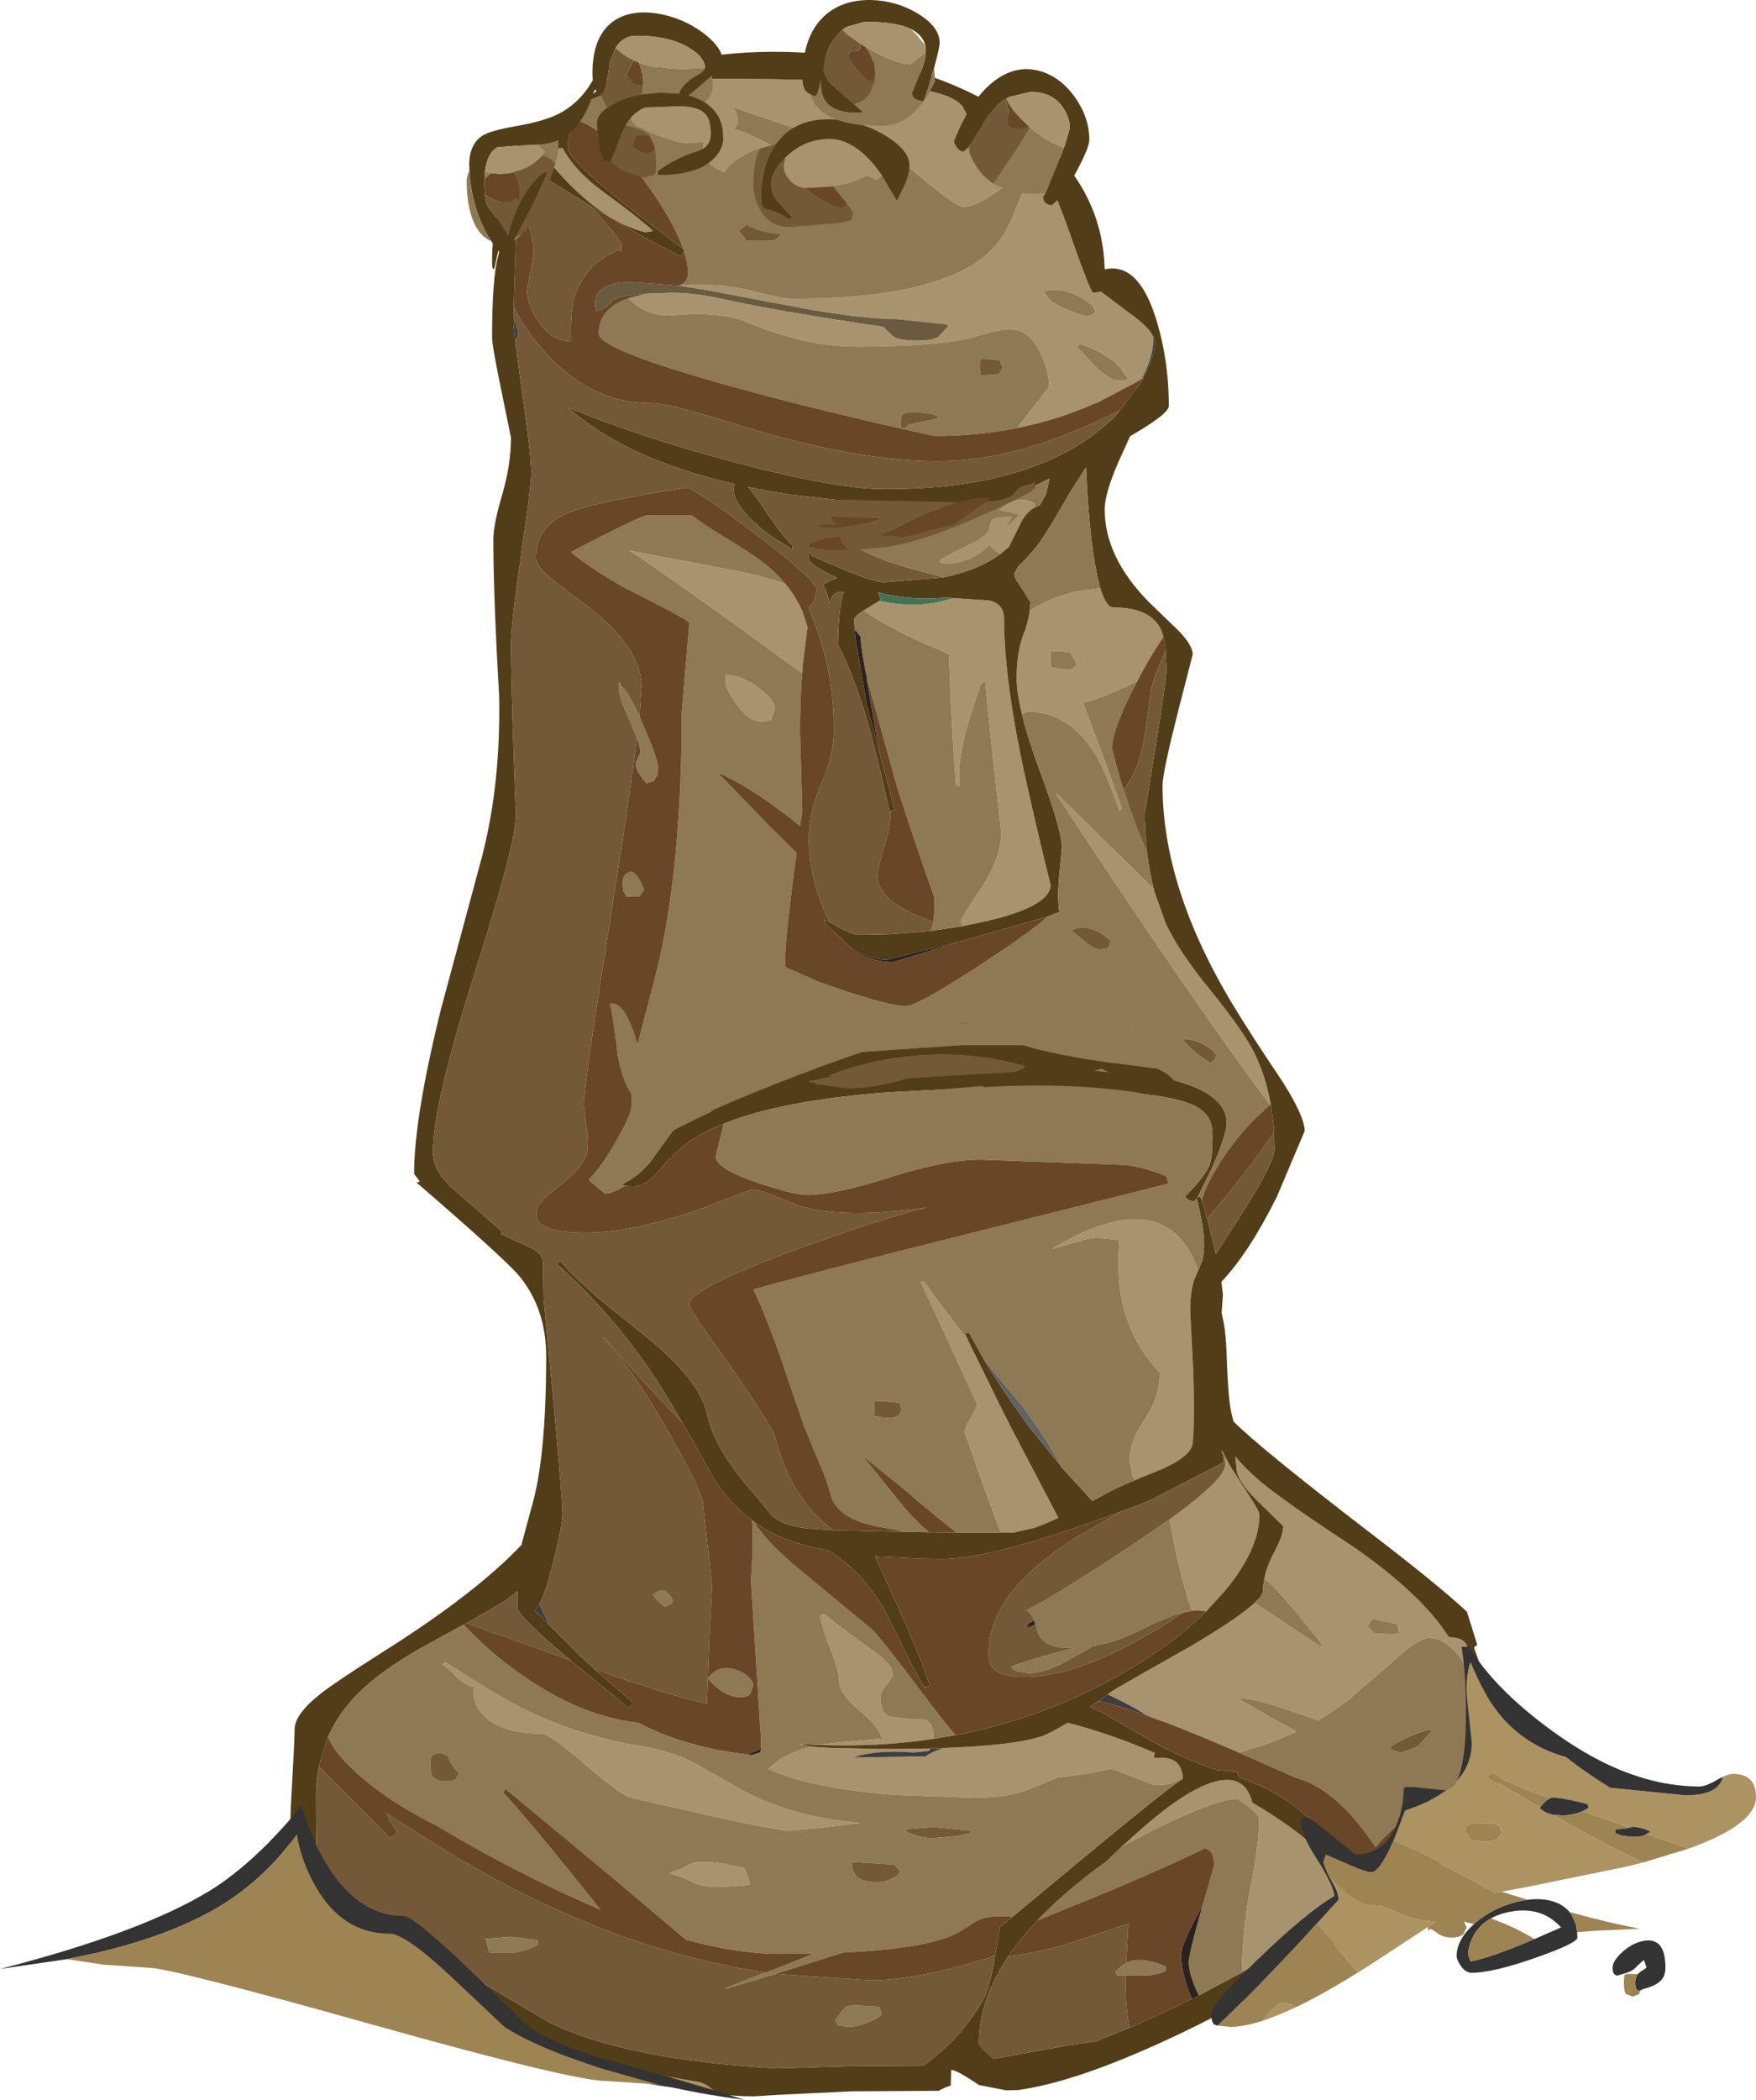 <?xml version="1.0" encoding="UTF-8" standalone="no"?>
<svg xmlns:ffdec="https://www.free-decompiler.com/flash" xmlns:xlink="http://www.w3.org/1999/xlink" ffdec:objectType="frame" height="417.1px" width="349.0px" xmlns="http://www.w3.org/2000/svg">
  <g transform="matrix(1.0, 0.0, 0.0, 1.0, 168.5, 172.85)">
    <use ffdec:characterId="537" height="417.1" transform="matrix(1.0, 0.0, 0.0, 1.0, -168.5, -172.85)" width="349.0" xlink:href="#shape0"/>
  </g>
  <defs>
    <g id="shape0" transform="matrix(1.0, 0.0, 0.0, 1.0, 168.5, 172.85)">
      <path d="M-36.0 -156.65 L-26.4 -157.2 -26.15 -157.2 -25.45 -157.2 -25.2 -157.2 Q9.05 -157.2 18.6 -154.15 21.95 -153.1 23.0 -151.4 L24.3 -148.7 Q27.15 -145.0 32.35 -143.0 L33.1 -142.7 33.6 -142.5 35.45 -141.7 36.4 -141.25 37.15 -140.8 35.05 -139.0 Q26.5 -131.75 23.0 -131.75 21.25 -131.75 11.0 -140.6 0.75 -149.5 -0.75 -149.5 -1.15 -149.5 -3.15 -148.0 -5.2 -146.5 -7.0 -146.5 -8.7 -146.5 -26.05 -152.75 L-36.6 -156.6 -36.0 -156.65 M38.2 -140.05 L38.25 -140.0 38.3 -139.95 Q40.35 -137.2 44.5 -125.45 46.25 -120.4 47.35 -117.7 L47.3 -117.7 47.35 -117.65 Q48.5 -114.7 48.8 -114.7 L50.35 -114.9 55.85 -110.75 Q59.8 -108.0 60.75 -105.9 L60.75 -105.75 Q60.75 -102.0 58.45 -97.65 L57.55 -97.05 49.65 -92.9 49.2 -92.75 Q41.75 -89.45 33.7 -87.85 L36.15 -91.15 Q40.0 -95.75 40.0 -96.25 40.0 -98.75 38.5 -102.25 36.2 -107.5 32.0 -107.5 L28.65 -106.95 24.5 -105.75 Q17.05 -104.0 2.0 -104.0 -5.4 -104.0 -12.8 -106.25 -16.7 -107.45 -21.0 -109.25 -26.55 -111.0 -34.35 -110.25 -39.7 -109.7 -43.5 -113.5 L-43.3 -113.7 -40.95 -114.3 -40.6 -114.4 -39.65 -114.55 -40.75 -114.5 -34.95 -114.7 Q-30.4 -114.7 -24.6 -113.4 -13.2 -110.9 7.05 -107.95 L8.75 -106.25 Q9.75 -105.2 13.8 -105.2 16.9 -105.2 18.05 -106.0 L20.05 -108.2 19.3 -108.45 9.8 -109.45 Q3.35 -109.45 -8.3 -111.5 L-27.95 -115.2 -33.5 -116.1 -33.35 -116.2 -33.3 -116.2 -28.5 -116.25 Q-23.4 -116.25 -18.2 -114.85 -13.0 -113.5 -11.0 -113.5 15.8 -113.5 26.35 -121.3 29.95 -124.0 31.85 -127.8 32.9 -129.85 34.0 -133.0 36.15 -137.5 38.2 -140.05 M13.95 -67.35 L10.8 -67.2 Q6.65 -67.2 4.9 -68.7 4.5 -69.6 4.5 -70.25 L4.55 -70.8 6.15 -71.65 13.95 -67.35 M37.25 -72.1 Q35.65 -71.3 34.45 -69.15 L32.05 -64.25 30.4 -62.85 Q29.45 -63.25 28.75 -64.0 27.75 -65.05 27.75 -65.85 27.75 -69.3 30.45 -71.8 33.4 -74.55 37.0 -73.0 L37.25 -72.15 37.25 -72.1 M3.15 -51.6 L6.25 -53.5 Q9.6 -52.75 13.0 -52.75 16.6 -52.75 20.05 -53.8 L21.0 -54.05 27.95 -53.6 Q31.05 -53.0 31.05 -49.95 31.05 -45.8 31.55 -40.8 32.55 -30.45 35.7 -16.55 38.0 -6.25 40.3 2.9 40.3 7.1 27.85 10.05 L22.65 11.15 22.5 10.0 Q22.5 9.6 26.5 3.55 30.5 -2.5 30.5 -7.6 28.2 -27.6 27.3 -37.6 L26.4 -36.9 25.0 -32.6 Q21.5 -22.35 22.25 -16.75 L21.5 -16.75 Q21.0 -23.4 20.45 -33.9 L20.1 -42.85 18.25 -43.75 Q9.05 -47.5 3.15 -51.6 M34.6 -31.05 Q33.55 -35.3 33.55 -38.2 33.55 -43.3 34.95 -46.95 L35.3 -47.85 35.4 -48.2 35.5 -48.55 36.1 -50.9 36.2 -51.6 Q40.6 -54.35 45.7 -55.4 L50.2 -56.0 Q51.3 -52.3 52.75 -52.2 L52.8 -52.2 Q60.2 -52.2 62.3 -47.7 L62.75 -46.35 Q59.9 -42.2 57.5 -37.5 50.05 -33.95 46.75 -33.25 L50.65 -22.9 54.5 -12.25 54.0 -11.75 Q51.0 -20.1 49.5 -22.55 44.1 -31.5 35.75 -31.5 L34.6 -31.05 M60.95 4.3 L63.0 10.05 63.05 10.25 Q65.65 16.0 71.95 23.7 78.55 31.8 80.8 36.3 83.05 40.9 84.05 46.45 L83.9 46.6 Q68.15 25.55 41.5 -15.0 L41.5 -15.25 60.8 3.7 60.95 4.3 M42.75 23.8 L44.8 23.55 51.3 23.55 51.8 23.8 Q51.95 25.6 53.0 28.95 54.05 32.1 54.05 33.3 L54.05 33.55 54.05 33.85 53.55 36.15 50.6 33.55 44.8 28.55 Q44.25 25.9 43.2 23.75 L42.75 23.8 M-17.25 26.35 L-14.9 26.05 -14.8 26.05 -14.7 26.05 Q-7.3 26.05 -6.55 34.3 L-6.1 40.75 -5.7 42.5 -6.2 42.55 -8.8 42.9 -12.5 36.65 -18.35 26.55 -17.25 26.35 M69.65 79.45 L69.65 79.5 69.4 80.05 68.95 81.15 68.85 81.3 Q68.05 83.75 68.05 87.55 L68.6 98.5 Q69.0 108.75 68.55 113.8 68.3 116.25 62.9 118.75 L57.05 121.15 56.55 120.25 56.0 117.25 Q56.0 113.45 59.0 109.05 62.0 104.7 62.0 99.75 59.55 97.4 57.35 93.4 52.9 85.45 54.0 73.5 L49.5 73.0 Q48.15 73.0 45.85 73.75 L40.5 75.25 Q61.1 62.85 68.35 76.45 L69.65 79.45 M23.8 93.15 L24.15 93.9 30.9 107.65 31.25 108.3 31.4 108.6 31.75 109.3 32.1 110.0 32.3 110.4 32.9 111.55 41.85 128.65 Q39.05 129.95 37.0 130.65 L33.05 131.55 30.4 131.55 Q27.95 125.25 23.25 111.75 23.25 110.65 24.65 108.4 L25.75 106.25 26.0 106.75 14.5 81.75 15.25 81.75 Q17.95 85.8 23.8 93.15 M74.4 115.85 L74.3 115.15 76.05 118.45 80.0 124.6 Q81.8 127.3 81.8 128.05 81.8 134.9 74.9 143.2 L71.25 147.2 69.5 147.0 68.4 147.1 Q66.85 143.0 65.05 134.75 L63.95 128.95 Q75.0 121.0 75.0 118.1 L75.0 118.0 75.0 117.85 74.9 116.8 74.65 116.15 74.4 115.85 M17.0 172.55 Q6.05 174.2 -5.65 173.75 L-2.8 173.35 6.75 172.5 Q6.3 170.2 2.15 166.75 -1.75 163.55 -1.75 160.75 -1.75 159.0 -3.35 155.0 -5.15 150.45 -5.5 148.0 L-4.75 147.75 0.35 151.65 6.0 155.75 Q9.75 158.65 8.6 160.6 L7.3 162.3 Q6.5 163.35 6.5 164.35 6.5 167.25 8.15 168.1 L11.75 168.55 15.35 168.75 Q17.0 169.35 17.0 171.85 L17.0 172.55 M-7.15 174.1 L-3.1 174.35 -2.4 174.35 6.8 174.55 8.2 174.55 16.5 174.45 16.05 174.95 13.05 175.25 Q5.7 174.65 1.0 176.25 L15.5 176.0 Q16.7 175.1 19.0 174.35 33.0 173.85 38.25 172.1 L38.3 172.1 38.65 172.0 39.45 171.65 40.35 171.25 43.2 169.65 43.35 169.6 43.55 169.45 43.7 169.35 Q52.0 171.45 61.05 175.35 L60.8 176.05 61.0 176.35 Q66.2 175.75 66.55 180.05 65.15 181.75 61.0 181.75 L52.5 178.5 47.85 179.4 41.6 180.25 36.75 182.25 Q32.15 184.25 25.0 184.25 L9.15 183.65 Q-8.0 182.25 -15.75 178.5 -12.75 175.4 -7.15 174.1 M1.0 -130.75 Q-1.15 -133.0 -6.4 -134.5 L-16.3 -136.6 Q-22.45 -137.75 -25.0 -138.85 -28.75 -140.5 -28.75 -143.1 -28.75 -152.0 -13.75 -143.1 -8.95 -140.2 -3.4 -136.0 1.15 -132.5 1.5 -132.0 1.5 -131.25 1.0 -130.75 M47.25 -110.0 Q49.0 -110.25 49.25 -111.0 48.55 -112.85 45.2 -114.3 41.7 -115.8 39.0 -115.0 39.75 -113.0 42.65 -111.75 44.25 -111.05 47.25 -110.0 M46.0 -104.5 L45.75 -104.25 45.5 -104.0 49.0 -100.25 Q52.05 -97.25 53.85 -97.25 55.4 -97.25 55.6 -97.6 L55.5 -98.0 54.75 -98.75 Q54.45 -100.1 51.3 -102.15 48.2 -104.1 46.0 -104.5 M44.25 -43.25 L41.7 -43.55 40.5 -43.5 Q40.25 -44.35 40.25 -41.85 40.25 -40.35 40.5 -40.3 L44.0 -39.75 Q45.25 -40.25 45.5 -41.0 L44.9 -42.1 44.25 -43.25 M82.8 140.65 Q83.25 138.3 84.55 135.85 86.55 132.15 86.55 130.3 L82.25 126.1 Q77.8 121.95 77.3 119.3 L77.0 116.4 Q79.4 119.4 83.45 122.6 88.5 126.55 101.0 134.75 112.3 142.7 117.8 149.95 L119.5 152.35 Q121.95 152.4 122.8 153.55 123.6 154.9 124.9 161.25 L123.15 158.65 Q119.55 152.5 115.5 152.5 113.6 152.5 109.3 156.35 L99.4 164.9 Q96.45 167.1 93.3 168.95 L93.25 168.75 85.4 166.1 Q80.65 164.5 77.5 164.5 L84.25 168.4 89.2 171.1 Q83.7 173.7 77.65 175.25 L77.15 175.0 74.65 173.95 Q68.35 171.25 64.15 169.65 L63.8 169.5 60.45 168.3 59.4 167.9 59.35 167.9 Q57.95 166.75 51.65 163.7 L52.55 163.05 Q53.85 162.2 68.55 153.9 77.65 148.5 80.85 145.55 L84.7 148.05 94.0 154.25 94.25 153.75 Q86.85 144.35 83.6 141.35 L82.8 140.65 M54.5 193.9 L58.45 190.35 Q68.05 181.95 73.8 180.85 79.05 179.85 80.4 185.2 99.05 196.25 99.05 204.55 L98.95 205.9 91.65 210.85 87.05 213.8 84.35 215.15 83.05 216.2 78.3 218.95 Q78.5 209.7 80.0 202.15 81.75 193.4 81.75 188.6 81.75 187.65 79.65 186.0 77.7 184.5 77.25 184.5 72.1 184.5 54.5 193.9 M109.95 151.5 L109.5 151.25 109.25 149.75 104.4 148.7 Q104.1 148.8 103.25 150.25 104.25 151.0 104.25 151.5 L105.45 151.65 108.5 151.75 109.95 151.5 M-56.95 -143.45 L-56.7 -143.45 Q-54.1 -138.75 -48.8 -134.9 -40.95 -129.15 -38.7 -126.95 L-40.2 -126.7 Q-43.9 -127.6 -47.7 -130.0 -49.65 -131.25 -51.6 -132.85 -56.25 -136.7 -60.95 -142.7 L-56.95 -143.45 M-12.4 -56.85 Q-10.25 -54.3 -9.0 -51.35 L-8.0 -48.25 -8.95 -40.9 -8.95 -40.65 -9.0 -40.25 -9.05 -39.15 -9.1 -39.15 -22.55 -48.9 Q-39.9 -61.35 -43.5 -63.5 L-24.95 -60.0 Q-16.45 -58.4 -12.4 -56.85 M-14.5 -32.0 L-15.0 -30.5 -15.25 -29.8 -17.0 -29.5 Q-19.75 -29.5 -22.25 -33.15 -24.25 -36.1 -24.25 -37.1 -24.25 -39.6 -24.0 -38.75 -21.2 -38.75 -17.9 -36.35 -14.55 -33.95 -14.5 -32.0 M-63.5 167.05 Q-53.2 172.0 -41.0 174.0 -35.45 174.9 -30.65 177.25 L-22.6 181.85 Q-12.0 188.05 2.5 189.25 L-5.25 190.2 -11.5 190.75 Q-13.9 190.75 -25.35 188.25 L-43.0 184.25 Q-45.15 183.75 -52.35 177.5 -59.25 171.5 -61.0 171.5 -68.35 171.5 -71.95 168.3 -74.9 165.6 -74.25 162.25 -76.25 161.85 -77.85 160.15 -79.7 158.2 -80.75 157.75 -80.0 157.5 -80.0 157.25 -69.45 164.2 -63.5 167.05 M-19.5 201.5 L-21.75 201.75 -25.5 202.0 Q-28.85 202.0 -31.05 200.9 -33.8 199.55 -35.5 199.25 L-33.1 198.35 -31.1 197.3 Q-28.15 196.3 -20.5 198.25 L-20.0 199.6 Q-19.5 200.8 -19.5 201.5" fill="#a8936f" fill-rule="evenodd" stroke="none"/>
      <path d="M36.4 -141.25 L35.45 -141.7 33.6 -142.5 33.1 -142.7 32.35 -143.0 Q27.15 -145.0 24.3 -148.7 L23.0 -151.4 Q21.95 -153.1 18.6 -154.15 9.05 -157.2 -25.2 -157.2 L-25.45 -157.2 -26.15 -157.2 -26.4 -157.2 -36.0 -156.65 Q-45.6 -155.65 -51.75 -152.7 L-53.4 -150.45 -54.1 -149.1 -54.3 -148.7 -55.3 -146.1 -55.35 -146.0 -55.35 -145.9 -55.4 -145.8 -55.4 -145.65 -55.45 -145.45 -55.55 -145.1 -55.65 -144.35 -55.7 -143.55 Q-55.7 -141.35 -44.5 -132.4 L-32.7 -123.35 -32.45 -123.2 -32.65 -122.45 -32.95 -122.1 -33.2 -121.95 Q-36.75 -123.65 -41.35 -126.2 L-50.8 -131.75 -51.15 -131.95 -62.35 -138.9 -62.3 -138.9 -62.95 -139.3 -63.6 -139.7 -63.85 -139.85 -65.5 -136.1 -66.05 -122.8 -66.1 -121.35 -66.1 -121.1 -66.25 -116.6 -66.4 -111.8 -66.45 -109.55 -66.45 -108.55 -66.1 -105.15 -64.8 -95.4 -64.7 -94.75 Q-62.95 -82.5 -62.95 -79.35 L-62.95 -78.4 -63.0 -78.0 -63.1 -76.65 -63.5 -72.75 -64.95 -62.55 -65.0 -62.2 -65.0 -62.0 -65.1 -61.25 -65.4 -59.35 -65.55 -58.15 -65.85 -56.2 -66.05 -54.55 Q-66.95 -47.7 -66.95 -44.45 -66.85 -33.2 -65.95 -11.1 -65.95 -5.25 -74.2 20.6 -82.45 46.5 -82.45 56.05 -82.45 59.85 -78.2 63.5 L-68.7 71.8 -68.9 72.3 -62.8 75.1 Q-60.85 76.05 -60.55 77.7 L-60.45 85.15 -58.55 104.95 Q-56.7 125.1 -56.7 127.9 -56.7 129.9 -58.4 136.9 L-59.7 141.75 -60.5 144.05 -61.3 145.8 -62.2 147.05 -58.1 151.15 -52.65 156.55 -52.5 156.7 -50.45 158.65 -42.7 165.3 Q-42.7 166.05 -43.7 166.3 L-45.05 165.2 -54.45 157.5 -55.25 156.8 -55.6 156.5 Q-65.7 148.05 -65.7 146.4 L-65.65 143.2 -67.75 144.85 Q-68.9 145.7 -75.8 149.55 L-76.35 149.85 -83.2 153.6 Q-93.7 159.3 -98.65 164.95 -101.6 168.3 -103.3 172.15 L-103.35 172.3 -103.4 172.4 -103.45 172.5 -103.5 172.6 -105.05 177.7 -105.1 178.05 Q-105.65 180.6 -105.7 183.35 L-105.7 184.15 Q-105.7 193.9 -105.4 197.2 -104.9 202.45 -103.05 205.4 -101.1 208.45 -96.6 210.85 -92.65 212.95 -83.95 215.8 -77.65 217.9 -70.9 222.05 L-59.15 228.95 Q-44.2 236.25 -14.25 238.0 L0.8 237.55 15.05 237.45 17.45 235.6 Q23.1 231.0 26.8 224.55 28.05 222.4 28.95 217.55 L29.25 215.6 29.45 214.55 30.25 209.9 32.7 207.9 40.55 201.4 Q66.55 179.75 66.55 180.65 L66.55 180.05 Q66.2 175.75 61.0 176.35 L60.8 176.05 61.05 175.35 Q52.0 171.45 43.7 169.35 L43.55 169.45 43.35 169.6 43.2 169.65 40.35 171.25 38.65 172.0 38.3 172.1 38.25 172.1 Q33.0 173.85 19.0 174.35 L16.5 174.45 8.2 174.55 6.8 174.55 -2.4 174.35 -3.1 174.35 -7.15 174.1 -9.7 173.55 -5.65 173.75 Q6.05 174.2 17.0 172.55 L21.4 171.8 Q39.7 168.3 55.85 158.8 64.95 153.45 71.25 147.2 L74.9 143.2 Q81.8 134.9 81.8 128.05 81.8 127.3 80.0 124.6 L76.05 118.45 74.3 115.15 74.4 115.85 74.5 116.5 74.55 116.95 74.55 117.25 74.55 117.3 74.55 117.35 74.55 117.5 74.55 117.55 74.45 117.75 59.6 125.4 58.7 125.7 58.7 125.75 54.25 127.4 51.8 128.3 Q28.45 136.8 18.8 136.8 L14.85 136.75 5.4 136.3 6.3 138.25 10.85 148.3 12.15 151.25 14.2 156.15 14.55 157.1 14.75 157.55 16.05 161.25 16.15 161.5 16.3 162.05 15.3 162.3 Q13.55 159.7 11.25 154.85 L7.35 147.05 Q3.0 139.35 -3.8 135.15 -8.7 134.25 -12.3 132.85 L-12.5 132.8 -12.95 132.6 Q-16.0 131.35 -18.6 129.45 L-18.65 129.4 -19.05 129.1 Q-23.25 126.0 -26.35 121.35 L-28.5 117.45 -32.9 109.7 Q-35.05 105.95 -36.95 102.95 -45.2 89.65 -57.7 78.3 L-57.2 77.55 Q-54.1 81.2 -48.85 85.6 L-39.85 92.85 Q-29.4 101.4 -27.95 108.05 -26.5 115.05 -18.7 123.8 L-15.05 128.2 Q-13.3 129.85 -9.7 130.5 L-8.0 130.75 -2.85 131.1 -2.8 131.1 11.6 131.45 16.2 131.5 21.6 131.55 30.4 131.55 33.05 131.55 37.0 130.65 Q39.05 129.95 41.85 128.65 L32.9 111.55 32.3 110.4 32.1 110.0 31.75 109.3 31.4 108.6 31.25 108.3 30.9 107.65 24.15 93.9 23.8 93.15 23.3 92.05 24.05 91.8 27.15 97.35 Q30.8 103.4 35.35 109.6 L36.5 111.15 42.3 118.3 42.3 118.35 48.6 125.3 52.3 123.3 Q54.15 122.35 57.05 121.15 L62.9 118.75 Q68.3 116.25 68.55 113.8 69.0 108.75 68.6 98.5 L68.05 87.55 Q68.05 83.75 68.85 81.3 L68.95 81.15 69.4 80.05 69.65 79.5 69.65 79.45 70.25 78.0 Q71.7 74.5 69.35 65.2 L68.8 65.8 Q67.3 65.55 67.05 64.8 70.95 60.9 71.95 58.45 L72.3 56.9 Q72.6 52.95 72.4 51.3 72.05 48.55 69.3 47.0 66.7 45.55 60.65 44.7 L54.6 44.05 54.0 44.0 53.8 43.95 52.8 45.05 51.35 44.8 Q50.95 44.65 50.85 43.75 L50.2 43.7 50.0 43.7 49.75 43.7 45.95 43.55 45.6 43.5 37.7 43.35 32.8 43.3 19.9 43.5 19.05 43.55 7.65 44.15 Q-13.25 45.75 -24.65 50.35 -27.8 51.6 -30.2 53.05 -32.55 54.5 -34.85 56.75 L-35.95 57.9 -37.25 59.35 -37.35 59.45 -37.6 59.75 Q-40.1 62.8 -42.7 62.8 L-42.85 62.8 -44.05 62.75 -44.65 62.55 -44.7 62.3 Q-41.2 60.55 -38.9 57.45 L-35.05 52.1 Q-33.75 50.7 -31.85 49.45 L-23.5 45.8 -22.0 45.4 -22.0 45.35 -20.95 45.1 -19.3 44.7 -17.6 44.3 -10.2 43.05 -8.8 42.9 -6.2 42.55 -5.7 42.5 -6.1 40.75 -6.55 34.3 Q-7.3 26.05 -14.7 26.05 L-14.8 26.05 -14.9 26.05 -17.25 26.35 -20.8 26.95 -21.1 27.0 -27.7 28.05 Q-27.7 28.85 -28.2 31.35 L-28.7 35.05 -29.7 35.3 Q-29.6 33.9 -30.65 30.2 -31.5 27.05 -30.9 25.55 L-30.85 25.45 Q-28.8 20.95 -10.2 22.3 -3.55 27.75 -2.45 30.0 -1.95 31.05 -1.95 36.65 L-2.15 40.8 -2.4 42.1 Q15.6 39.95 29.6 39.35 L33.25 39.25 Q39.75 39.05 45.35 39.25 L51.95 39.6 52.45 38.6 53.55 36.15 54.05 33.85 54.05 33.55 54.05 33.3 Q54.05 32.1 53.0 28.95 51.95 25.6 51.8 23.8 L51.3 23.55 44.8 23.55 42.75 23.8 36.15 25.1 35.95 25.2 35.9 25.2 35.85 25.25 35.8 25.25 35.75 25.3 35.2 25.8 Q35.05 26.15 35.4 27.25 35.75 28.3 35.3 29.05 35.3 29.8 34.8 30.3 34.05 28.45 34.05 25.3 L34.05 25.25 Q34.05 22.0 36.1 20.95 40.2 18.8 53.3 21.05 56.15 25.7 57.1 29.75 57.8 32.8 57.8 37.55 L57.75 37.65 Q58.3 38.95 58.3 40.05 L58.25 40.35 59.85 40.6 Q75.3 43.35 75.3 50.15 75.3 52.55 72.45 59.0 L69.5 65.0 70.05 64.8 70.5 65.95 70.95 67.55 71.0 67.65 71.4 69.2 71.45 69.25 72.2 72.35 72.55 73.8 73.15 76.25 77.3 69.8 Q84.8 58.3 84.8 55.4 L84.65 50.85 84.5 49.6 84.1 46.8 84.05 46.45 Q83.05 40.9 80.8 36.3 78.55 31.8 71.95 23.7 65.65 16.0 63.05 10.25 L63.0 10.05 60.95 4.3 Q59.95 0.55 59.45 -3.7 L59.5 -3.65 59.3 -5.2 59.05 -10.0 59.05 -11.35 61.2 -24.75 Q63.3 -37.95 63.3 -39.45 L63.3 -39.75 63.3 -40.05 63.3 -40.35 63.1 -44.4 62.8 -46.15 62.8 -46.25 62.75 -46.35 62.3 -47.7 Q60.2 -52.2 52.8 -52.2 L52.75 -52.2 Q51.3 -52.3 50.2 -56.0 49.1 -59.65 48.3 -66.75 47.6 -73.3 47.35 -80.05 L44.1 -74.95 Q39.9 -67.6 38.3 -65.35 36.25 -62.55 33.9 -60.4 L33.05 -58.85 Q33.05 -58.05 34.7 -55.8 L36.3 -53.2 36.1 -50.9 35.5 -48.55 35.4 -48.2 35.3 -47.85 34.95 -46.95 Q33.55 -43.3 33.55 -38.2 33.55 -35.3 34.6 -31.05 35.7 -26.4 38.05 -20.05 42.55 -8.0 42.55 -4.45 L42.0 1.2 Q41.6 5.6 42.05 8.3 L39.75 9.2 23.45 13.85 22.35 14.15 7.8 17.8 Q4.0 17.8 0.5 15.2 L0.05 14.85 0.1 14.85 -0.6 14.25 -1.3 13.6 -3.7 11.3 -4.45 10.55 -4.7 9.8 -3.5 10.4 -1.9 11.3 Q0.9 12.8 2.05 12.8 L2.9 12.8 3.25 12.8 3.65 12.8 8.3 12.7 11.95 12.45 16.5 12.05 22.65 11.15 27.85 10.05 Q40.3 7.1 40.3 2.9 38.0 -6.25 35.7 -16.55 32.55 -30.45 31.55 -40.8 31.05 -45.8 31.05 -49.95 31.05 -53.0 27.95 -53.6 L21.0 -54.05 19.75 -54.15 15.8 -53.95 Q10.85 -53.95 5.95 -55.2 L6.55 -53.7 6.5 -53.65 6.25 -53.5 3.15 -51.6 Q1.3 -50.35 1.3 -49.85 L1.4 -47.6 1.35 -47.6 1.5 -46.05 3.8 -32.8 3.95 -32.25 4.25 -31.1 6.3 -23.45 6.3 -23.3 6.6 -22.2 8.9 -13.6 9.1 -12.8 9.3 -11.95 8.85 -11.85 8.3 -11.7 Q5.75 -23.25 3.7 -30.2 1.55 -37.35 -0.8 -42.45 L-1.95 -44.85 Q-1.8 -53.15 -0.75 -55.25 -3.1 -55.6 -3.65 -53.0 -4.1 -55.45 -4.95 -56.7 L-3.65 -57.45 -2.05 -58.05 Q-7.7 -60.6 -7.7 -61.95 -7.7 -63.5 -7.45 -63.15 L-7.2 -62.45 -1.05 -59.8 Q5.25 -57.2 7.3 -57.2 L18.9 -58.15 Q23.35 -59.05 26.7 -60.65 28.65 -61.6 30.4 -62.85 L32.05 -64.25 34.45 -69.15 Q35.65 -71.3 37.25 -72.1 L38.15 -72.5 39.4 -74.7 40.1 -77.8 Q28.25 -71.95 27.3 -71.95 L27.05 -71.95 25.6 -68.9 Q22.8 -63.95 17.3 -63.95 9.35 -63.95 4.3 -66.7 1.7 -68.1 0.8 -69.45 0.3 -70.2 0.3 -70.95 0.3 -72.5 0.55 -72.15 L0.8 -71.45 0.95 -71.4 1.05 -71.4 Q2.15 -71.2 3.25 -70.3 L4.45 -69.15 4.9 -68.7 Q6.65 -67.2 10.8 -67.2 L13.95 -67.35 Q19.85 -67.95 21.95 -71.05 L22.45 -71.95 21.35 -71.95 5.9 -72.65 -11.35 -74.6 -16.25 -75.4 -19.9 -76.15 Q-18.3 -74.4 -16.3 -71.3 -13.25 -66.65 -10.95 -64.45 L-10.95 -63.7 -15.15 -66.3 Q-17.25 -67.8 -19.0 -69.5 -22.4 -72.8 -22.65 -75.15 L-22.7 -75.6 -22.55 -76.75 -22.9 -76.8 Q-30.1 -78.5 -36.3 -80.8 -40.7 -82.4 -44.6 -84.45 -50.75 -87.65 -55.7 -91.95 -40.95 -85.85 -22.0 -80.9 -2.25 -75.7 7.4 -75.7 37.45 -75.7 52.05 -89.15 L53.1 -90.15 53.35 -90.4 54.1 -91.4 58.4 -97.1 58.85 -97.9 58.8 -97.85 59.35 -99.0 Q61.05 -102.7 61.05 -104.7 L60.75 -105.9 Q59.8 -108.0 55.85 -110.75 L50.35 -114.9 48.8 -114.7 Q48.5 -114.7 47.35 -117.65 L47.3 -117.7 47.35 -117.7 Q46.25 -120.4 44.5 -125.45 40.35 -137.2 38.3 -139.95 L38.25 -140.0 38.2 -140.05 Q37.7 -140.6 36.4 -141.25 M61.1 -110.0 Q63.8 -101.6 63.8 -92.2 63.8 -90.65 56.1 -86.2 L53.7 -80.9 Q51.05 -74.75 51.05 -71.7 51.05 -62.2 59.8 -53.3 L65.8 -47.5 Q68.55 -44.65 68.55 -42.85 L65.55 -31.2 Q62.55 -19.3 62.55 -16.85 62.55 3.7 76.7 27.0 80.2 32.8 86.4 42.0 90.8 48.95 90.8 51.8 L85.3 64.8 Q79.7 76.05 74.25 81.75 L74.55 84.3 74.3 88.0 Q75.15 91.3 75.3 96.4 75.6 105.55 76.3 108.05 L76.65 109.5 Q82.3 115.1 103.6 131.45 117.45 142.05 123.05 147.3 L125.1 153.85 124.45 154.4 124.95 155.8 Q130.05 169.95 130.05 177.4 130.05 184.8 119.1 195.75 115.35 199.5 110.65 203.35 105.8 204.35 100.3 209.55 L100.75 210.8 92.8 216.15 Q77.15 226.2 61.05 233.4 44.45 240.85 33.8 242.3 L31.45 242.35 26.05 241.3 Q21.65 238.3 20.55 238.3 L20.45 241.4 Q19.3 241.75 18.05 242.45 L0.8 242.55 -13.9 243.25 -18.7 243.55 Q-25.1 243.55 -32.15 242.0 -47.95 241.1 -70.7 229.3 -94.65 215.35 -101.2 213.05 -109.9 209.95 -110.75 195.15 -111.0 190.4 -110.5 182.35 -109.95 172.95 -109.95 170.65 -109.95 167.65 -104.75 163.55 -101.9 161.3 -92.05 155.05 -73.85 143.55 -64.8 133.95 L-64.8 133.75 -62.8 126.35 Q-59.95 116.6 -59.95 96.55 -59.95 87.1 -65.3 80.6 -68.2 77.15 -85.7 62.05 L-85.05 61.85 -86.2 60.3 Q-86.2 49.15 -80.85 27.55 L-72.7 -2.7 Q-68.95 -17.15 -69.3 -34.7 -70.45 -54.65 -70.45 -65.7 -70.45 -68.65 -68.7 -74.55 -66.95 -80.5 -66.95 -85.95 L-68.8 -95.0 Q-70.7 -104.15 -70.7 -105.8 -70.7 -117.6 -69.5 -122.0 -68.7 -124.95 -68.0 -128.7 -69.2 -124.55 -70.2 -119.7 -70.3 -119.4 -70.45 -119.4 -70.7 -119.4 -70.7 -120.95 -70.7 -131.05 -66.35 -138.9 L-66.05 -141.2 -67.2 -141.95 -67.45 -143.05 -65.7 -143.9 -65.7 -144.2 -65.2 -144.2 -59.9 -147.2 Q-56.4 -150.6 -51.7 -153.4 L-51.05 -153.75 -48.2 -156.45 -46.5 -156.15 Q-31.0 -163.4 -9.8 -162.45 14.75 -161.35 32.05 -150.1 50.6 -137.95 51.05 -119.35 57.6 -120.8 61.1 -110.0 M124.9 161.25 Q123.6 154.9 122.8 153.55 121.95 152.4 119.5 152.35 L117.8 149.95 Q112.3 142.7 101.0 134.75 88.5 126.55 83.45 122.6 79.4 119.4 77.0 116.4 L77.3 119.3 Q77.8 121.95 82.25 126.1 L86.55 130.3 Q86.55 132.15 84.55 135.85 83.25 138.3 82.8 140.65 82.55 141.8 82.55 142.95 L82.55 143.05 Q82.55 143.95 80.85 145.55 77.65 148.5 68.55 153.9 53.85 162.2 52.55 163.05 L51.65 163.7 49.85 165.0 48.15 166.2 Q49.9 166.9 52.3 168.3 L62.2 174.0 Q67.75 176.9 73.25 178.7 L77.05 179.05 77.45 179.3 77.75 180.15 Q88.6 183.95 94.5 191.5 97.9 195.9 102.0 203.7 L106.3 200.45 107.95 199.05 110.1 197.05 Q114.1 193.2 117.2 189.4 L119.85 185.95 122.3 183.55 Q127.05 178.2 127.05 174.55 127.05 173.0 125.5 164.5 L124.9 161.25 M78.3 218.95 L83.05 216.2 84.35 215.15 87.05 213.8 91.65 210.85 98.95 205.9 99.05 204.55 Q99.05 196.25 80.4 185.2 79.05 179.85 73.8 180.85 68.05 181.95 58.45 190.35 L54.5 193.9 51.45 196.85 Q43.25 202.75 37.7 208.6 34.55 211.9 32.3 215.15 L31.9 215.75 Q26.05 224.4 26.05 233.05 26.05 233.45 28.25 235.45 L29.0 236.1 43.35 233.5 49.35 232.6 56.05 229.9 61.75 227.35 63.7 226.45 68.35 224.2 69.3 223.7 69.75 223.5 78.3 218.95 M-57.0 -149.35 L-57.8 -148.55 -53.2 -151.95 Q-55.35 -150.8 -57.0 -149.35 M-56.95 -143.45 L-60.95 -142.7 Q-56.25 -136.7 -51.6 -132.85 -49.65 -131.25 -47.7 -130.0 -43.9 -127.6 -40.2 -126.7 L-38.7 -126.95 Q-40.95 -129.15 -48.8 -134.9 -54.1 -138.75 -56.7 -143.45 L-56.95 -143.45" fill="#523d19" fill-rule="evenodd" stroke="none"/>
      <path d="M-36.0 -156.65 L-36.6 -156.6 -26.05 -152.75 Q-8.7 -146.5 -7.0 -146.5 -5.2 -146.5 -3.15 -148.0 -1.15 -149.5 -0.75 -149.5 0.75 -149.5 11.0 -140.6 21.25 -131.75 23.0 -131.75 26.5 -131.75 35.05 -139.0 L37.15 -140.8 36.4 -141.25 Q37.7 -140.6 38.2 -140.05 36.15 -137.5 34.0 -133.0 32.9 -129.85 31.85 -127.8 29.95 -124.0 26.35 -121.3 15.8 -113.5 -11.0 -113.5 -13.0 -113.5 -18.2 -114.85 -23.4 -116.25 -28.5 -116.25 L-33.3 -116.2 Q-31.75 -117.05 -31.75 -118.5 -31.75 -120.4 -32.5 -122.8 L-32.65 -122.45 -32.45 -123.2 -32.7 -123.35 Q-34.05 -127.3 -37.35 -132.45 -42.15 -139.95 -47.25 -144.75 -50.35 -147.8 -54.1 -149.1 L-53.4 -150.45 -51.75 -152.7 Q-45.6 -155.65 -36.0 -156.65 M0.8 -69.45 Q1.7 -68.1 4.3 -66.7 9.35 -63.95 17.3 -63.95 22.8 -63.95 25.6 -68.9 L27.05 -71.95 27.3 -71.95 Q28.25 -71.95 40.1 -77.8 L39.4 -74.7 38.15 -72.5 37.25 -72.1 37.25 -72.15 37.0 -73.0 Q33.4 -74.55 30.45 -71.8 27.75 -69.3 27.75 -65.85 27.75 -65.05 28.75 -64.0 29.45 -63.25 30.4 -62.85 28.65 -61.6 26.7 -60.65 23.35 -59.05 18.9 -58.15 L10.65 -60.45 Q1.5 -63.3 -2.5 -67.25 L-1.5 -68.75 0.8 -69.45 M1.4 -47.6 L1.3 -49.85 Q1.3 -50.35 3.15 -51.6 9.05 -47.5 18.25 -43.75 L20.1 -42.85 20.45 -33.9 Q21.0 -23.4 21.5 -16.75 L22.25 -16.75 Q21.5 -22.35 25.0 -32.6 L26.4 -36.9 27.3 -37.6 Q28.2 -27.6 30.5 -7.6 30.5 -2.5 26.5 3.55 22.5 9.6 22.5 10.0 L22.65 11.15 16.5 12.05 16.75 11.25 17.0 10.25 17.15 8.8 17.25 5.6 Q13.9 -3.85 10.35 -14.75 L10.25 -15.15 9.95 -16.0 3.9 -37.7 Q2.75 -42.9 2.5 -46.5 2.0 -46.85 1.8 -47.4 L1.4 -47.6 M39.75 9.2 L42.05 8.3 Q41.6 5.6 42.0 1.2 L42.55 -4.45 Q42.55 -8.0 38.05 -20.05 35.7 -26.4 34.6 -31.05 L35.75 -31.5 Q44.1 -31.5 49.5 -22.55 51.0 -20.1 54.0 -11.75 L54.5 -12.25 50.65 -22.9 46.75 -33.25 Q50.05 -33.95 57.5 -37.5 L56.0 -34.55 Q52.5 -27.3 52.5 -24.25 53.5 -20.05 54.8 -15.95 L56.8 -10.05 Q58.15 -6.4 59.45 -3.7 59.95 0.55 60.95 4.3 L60.8 3.7 41.5 -15.25 41.5 -15.0 Q68.15 25.55 83.9 46.6 L80.65 49.6 Q76.45 53.95 73.3 59.15 71.05 62.9 70.35 65.55 L70.5 65.95 70.05 64.8 69.5 65.0 72.45 59.0 Q75.3 52.55 75.3 50.15 75.3 43.35 59.85 40.6 L58.25 40.35 58.3 40.05 Q58.3 38.95 57.75 37.65 L57.8 37.55 Q57.8 32.8 57.1 29.75 56.15 25.7 53.3 21.05 40.2 18.8 36.1 20.95 34.05 22.0 34.05 25.25 L33.25 26.5 33.25 27.95 31.55 31.05 Q29.5 35.6 29.5 38.25 L29.6 39.35 Q15.6 39.95 -2.4 42.1 L-2.15 40.8 -1.95 36.65 Q-1.95 31.05 -2.45 30.0 -3.55 27.75 -10.2 22.3 -28.8 20.95 -30.85 25.45 L-30.6 25.0 -31.75 25.0 -32.45 28.35 -32.75 31.5 -32.55 39.55 Q-32.3 45.7 -31.85 49.45 -33.75 50.7 -35.05 52.1 L-38.9 57.45 Q-41.2 60.55 -44.7 62.3 L-44.65 62.55 -44.05 62.75 -44.35 62.7 Q-46.8 64.25 -48.25 64.25 L-49.55 63.2 -51.5 61.5 Q-48.95 58.95 -45.95 53.65 -43.0 48.5 -43.0 46.85 L-42.95 44.5 Q-44.85 41.6 -45.7 36.8 -46.5 29.9 -47.25 26.5 -44.6 26.0 -42.3 32.95 L-41.75 34.75 -41.45 33.35 -38.0 20.1 Q-33.0 -0.25 -33.0 -31.5 L-31.5 -49.1 Q-31.5 -49.65 -44.15 -56.0 -51.1 -59.9 -55.05 -63.2 L-53.6 -63.95 Q-41.95 -70.0 -40.0 -70.5 L-31.0 -70.5 Q-29.15 -68.95 -24.35 -66.05 -19.25 -63.0 -16.9 -61.15 -14.3 -59.15 -12.4 -56.85 -16.45 -58.4 -24.95 -60.0 L-43.5 -63.5 Q-39.9 -61.35 -22.55 -48.9 L-9.1 -39.15 Q-9.5 -33.55 -9.5 -27.6 L-9.05 -11.75 -9.5 -8.8 -11.3 -10.25 -14.9 -12.95 Q-20.75 -17.1 -25.5 -19.25 L-25.5 -19.0 -15.7 -8.9 -13.6 -6.8 -13.45 -6.65 -10.2 -3.45 Q-12.5 13.8 -12.5 18.75 L-11.85 19.5 -5.5 22.3 -5.2 22.4 -3.15 23.1 -2.0 23.5 Q8.4 27.0 11.5 27.0 13.9 27.0 27.55 18.0 36.75 11.95 39.75 9.2 M36.1 -50.9 L36.3 -53.2 34.7 -55.8 Q33.05 -58.05 33.05 -58.85 L33.9 -60.4 Q36.25 -62.55 38.3 -65.35 39.9 -67.6 44.1 -74.95 L47.35 -80.05 Q47.6 -73.3 48.3 -66.75 49.1 -59.65 50.2 -56.0 L45.7 -55.4 Q40.6 -54.35 36.2 -51.6 L36.1 -50.9 M53.55 36.15 L52.45 38.6 51.95 39.6 45.35 39.25 45.5 35.6 Q45.5 31.75 44.8 28.55 L50.6 33.55 53.55 36.15 M-21.1 27.0 L-20.8 26.95 -17.25 26.35 -18.35 26.55 -12.5 36.65 -8.8 42.9 -10.2 43.05 -17.6 44.3 Q-17.8 42.6 -17.65 40.2 -17.25 34.5 -17.4 32.9 -17.85 29.0 -21.1 27.0 M-24.65 50.35 Q-13.25 45.75 7.65 44.15 L19.05 43.55 19.9 43.5 Q26.85 45.75 32.0 45.75 L35.35 43.9 36.5 43.35 37.7 43.35 45.6 43.5 45.95 43.55 49.75 43.7 50.0 43.7 50.2 43.7 50.85 43.75 Q50.95 44.65 51.35 44.8 L52.8 45.05 53.8 43.95 54.0 44.0 54.6 44.05 59.0 47.75 Q59.7 46.95 60.65 44.7 66.7 45.55 69.3 47.0 72.05 48.55 72.4 51.3 72.6 52.95 72.3 56.9 L71.95 58.45 Q70.95 60.9 67.05 64.8 67.3 65.55 68.8 65.8 L69.35 65.2 Q71.7 74.5 70.25 78.0 L69.65 79.45 68.35 76.45 Q61.1 62.85 40.5 75.25 L45.85 73.75 Q48.15 73.0 49.5 73.0 L54.0 73.5 Q52.9 85.45 57.35 93.4 59.55 97.4 62.0 99.75 62.0 104.7 59.0 109.05 56.0 113.45 56.0 117.25 L56.55 120.25 57.05 121.15 Q54.15 122.35 52.3 123.3 L48.6 125.3 42.3 118.35 42.3 118.3 Q39.4 112.7 34.45 106.15 L27.15 97.35 24.05 91.8 23.3 92.05 23.8 93.15 Q17.95 85.8 15.25 81.75 L14.5 81.75 26.0 106.75 25.75 106.25 24.65 108.4 Q23.25 110.65 23.25 111.75 27.95 125.25 30.4 131.55 L21.6 131.55 Q18.05 128.85 11.45 123.2 L3.5 116.75 3.5 117.0 11.1 126.45 Q14.0 129.8 16.2 131.5 L11.6 131.45 6.7 130.5 Q-2.3 129.0 -3.5 123.75 -4.05 121.3 -5.95 117.05 L-8.75 110.25 -13.45 96.5 Q-16.1 88.95 -18.75 83.25 -2.05 78.7 21.5 72.85 L63.75 62.25 63.25 60.75 Q59.0 59.05 55.3 58.55 L26.5 57.5 Q19.35 57.5 8.4 61.0 -2.55 64.5 -8.0 64.5 -10.8 64.5 -18.0 62.05 -26.25 59.25 -26.25 56.85 L-24.95 51.6 -24.65 50.35 M-19.05 129.1 L-18.65 129.4 -18.6 129.45 Q-16.15 133.6 -8.65 139.7 L4.75 150.75 Q6.55 152.45 15.0 163.7 19.2 169.3 21.4 171.8 L17.0 172.55 17.0 171.85 Q17.0 169.35 15.35 168.75 L11.75 168.55 8.15 168.1 Q6.5 167.25 6.5 164.35 6.5 163.35 7.3 162.3 L8.6 160.6 Q9.75 158.65 6.0 155.75 L0.35 151.65 -4.75 147.75 -5.5 148.0 Q-5.15 150.45 -3.35 155.0 -1.75 159.0 -1.75 160.75 -1.75 163.55 2.15 166.75 6.3 170.2 6.75 172.5 L-2.8 173.35 -5.65 173.75 -9.7 173.55 -7.15 174.1 Q-12.75 175.4 -15.75 178.5 -8.0 182.25 9.15 183.65 L25.0 184.25 Q32.15 184.25 36.75 182.25 L41.6 180.25 47.85 179.4 52.5 178.5 61.0 181.75 Q65.15 181.75 66.55 180.05 L66.55 180.65 Q66.55 179.75 40.55 201.4 L32.7 207.9 30.5 207.75 Q27.2 207.75 25.2 208.9 22.95 210.55 20.9 211.5 14.8 214.25 -1.0 215.0 L-14.4 219.25 -24.5 222.25 Q-23.8 221.75 -16.35 218.95 L-16.3 218.95 -15.6 218.7 -13.35 217.85 -13.0 217.7 -6.8 215.2 -13.6 215.25 Q-21.9 215.25 -32.15 212.45 L-46.3 200.5 -68.0 182.5 -68.25 182.8 -68.5 183.25 Q-63.5 188.45 -49.15 206.5 L-56.3 203.3 Q-69.35 197.2 -81.75 189.75 -89.9 185.75 -95.95 180.75 -101.7 176.05 -103.3 172.15 -101.6 168.3 -98.65 164.95 -93.7 159.3 -83.2 153.6 L-76.35 149.85 Q-72.9 153.65 -68.25 157.3 -54.55 168.0 -41.6 169.35 -32.85 174.05 -20.35 175.6 L-20.3 175.6 -19.0 175.75 -17.5 175.25 Q-17.35 175.3 -17.25 174.4 L-17.25 172.85 -18.25 156.95 -19.25 141.0 Q-18.9 136.3 -18.9 133.05 -18.9 130.9 -19.05 129.1 M-43.3 -113.7 L-43.5 -113.5 Q-39.7 -109.7 -34.35 -110.25 -26.55 -111.0 -21.0 -109.25 -16.7 -107.45 -12.8 -106.25 -5.4 -104.0 2.0 -104.0 17.05 -104.0 24.5 -105.75 L28.65 -106.95 32.0 -107.5 Q36.2 -107.5 38.5 -102.25 40.0 -98.75 40.0 -96.25 40.0 -95.75 36.15 -91.15 L33.7 -87.85 Q25.8 -86.25 17.25 -86.25 0.35 -89.9 -16.25 -94.25 -49.5 -103.0 -49.5 -106.6 -49.5 -111.65 -43.3 -113.7 M1.0 -130.75 Q1.5 -131.25 1.5 -132.0 1.15 -132.5 -3.4 -136.0 -8.95 -140.2 -13.75 -143.1 -28.75 -152.0 -28.75 -143.1 -28.75 -140.5 -25.0 -138.85 -22.45 -137.75 -16.3 -136.6 L-6.4 -134.5 Q-1.15 -133.0 1.0 -130.75 M30.25 -101.25 L27.7 -101.55 26.5 -101.5 Q26.25 -102.35 26.25 -99.85 26.25 -98.35 26.5 -98.3 L26.75 -98.25 30.0 -98.5 30.75 -99.75 30.25 -101.25 M46.0 -104.5 Q48.2 -104.1 51.3 -102.15 54.45 -100.1 54.75 -98.75 L55.5 -98.0 55.6 -97.6 Q55.4 -97.25 53.85 -97.25 52.05 -97.25 49.0 -100.25 L45.5 -104.0 45.75 -104.25 46.0 -104.5 M47.25 -110.0 Q44.25 -111.05 42.65 -111.75 39.75 -113.0 39.0 -115.0 41.7 -115.8 45.2 -114.3 48.55 -112.85 49.25 -111.0 49.0 -110.25 47.25 -110.0 M11.45 -90.85 Q10.5 -90.55 10.5 -89.0 10.5 -87.45 11.25 -87.8 11.65 -88.0 12.0 -88.5 L15.1 -89.15 Q17.7 -89.6 18.0 -90.0 17.5 -90.75 13.0 -91.0 L11.45 -90.85 M44.25 -43.25 L44.9 -42.1 45.5 -41.0 Q45.25 -40.25 44.0 -39.75 L40.5 -40.3 Q40.25 -40.35 40.25 -41.85 40.25 -44.35 40.5 -43.5 L41.7 -43.55 44.25 -43.25 M48.65 11.75 Q46.25 10.9 44.5 12.0 45.35 12.85 46.8 13.95 49.05 15.75 50.0 15.75 51.6 15.75 51.95 15.15 L52.25 14.0 Q50.5 12.4 48.65 11.75 M66.5 33.5 Q68.4 36.05 72.0 38.25 72.85 37.95 73.25 36.75 72.2 35.2 70.1 34.3 68.3 33.5 66.5 33.5 M63.95 128.95 L65.05 134.75 Q66.85 143.0 68.4 147.1 64.8 147.55 58.5 150.75 53.45 153.35 48.45 154.15 L48.5 154.25 42.7 157.5 Q38.85 159.5 36.0 159.5 L33.6 159.15 Q33.25 159.0 32.5 158.25 33.75 157.55 40.6 155.65 L44.8 154.5 44.0 154.5 Q39.05 154.5 37.8 151.5 L37.3 149.8 37.0 149.0 Q36.5 147.6 35.5 147.0 40.6 144.55 55.75 134.55 L63.95 128.95 M82.8 140.65 L83.6 141.35 Q86.85 144.35 94.25 153.75 L94.0 154.25 84.7 148.05 80.85 145.55 Q82.55 143.95 82.55 143.05 L82.55 142.95 Q82.55 141.8 82.8 140.65 M77.65 175.25 Q83.7 173.7 89.2 171.1 L84.25 168.4 77.5 164.5 Q80.65 164.5 85.4 166.1 L93.25 168.75 93.3 168.95 Q96.45 167.1 99.4 164.9 L109.3 156.35 Q113.6 152.5 115.5 152.5 119.55 152.5 123.15 158.65 L124.9 161.25 125.5 164.5 Q127.05 173.0 127.05 174.55 127.05 178.2 122.3 183.55 L119.85 185.95 117.2 189.4 Q114.1 193.2 110.1 197.05 L111.45 194.8 Q115.75 187.5 116.25 182.75 L113.95 185.05 108.2 190.6 107.05 191.7 106.4 192.3 104.85 194.05 104.8 193.95 Q97.25 182.5 89.0 180.25 L77.65 175.25 M10.15 108.3 L10.75 107.25 10.25 105.75 6.85 105.45 5.5 105.5 5.4 105.35 Q5.25 105.55 5.25 107.1 5.25 108.65 5.5 108.6 L5.75 108.35 Q5.7 108.75 8.0 108.75 9.6 108.75 10.15 108.3 M16.95 190.05 L11.5 190.5 Q11.5 191.05 13.3 191.65 15.15 192.25 17.0 192.25 L21.5 191.85 24.5 191.25 24.25 190.75 16.95 190.05 M9.25 197.5 L0.75 197.0 Q0.95 199.15 1.8 199.95 2.95 201.0 6.0 201.0 8.5 201.0 10.5 199.0 L9.25 197.5 M78.3 218.95 L69.75 223.5 69.5 222.95 Q67.75 219.2 67.75 216.85 67.75 215.45 70.25 206.55 L70.6 205.45 72.65 198.25 72.7 198.1 72.75 197.95 72.75 197.75 Q72.75 195.95 72.35 195.25 72.0 194.65 71.0 194.25 60.85 199.25 42.6 206.6 L37.7 208.6 Q43.25 202.75 51.45 196.85 L54.5 193.9 Q72.1 184.5 77.25 184.5 77.7 184.5 79.65 186.0 81.75 187.65 81.75 188.6 81.75 193.4 80.0 202.15 78.5 209.7 78.3 218.95 M109.95 151.5 L108.5 151.75 105.45 151.65 104.25 151.5 Q104.25 151.0 103.25 150.25 104.1 148.8 104.4 148.7 L109.25 149.75 109.5 151.25 109.95 151.5 M116.25 170.75 Q114.55 170.75 111.45 172.15 108.7 173.4 107.75 174.25 108.25 175.0 110.0 175.25 L113.25 174.1 116.25 170.75 M55.35 217.05 L56.25 216.65 Q58.8 215.95 63.25 217.75 L63.25 218.5 Q62.55 219.2 60.0 219.5 L55.25 219.5 53.5 219.5 53.25 218.75 Q54.3 217.6 55.35 217.05 M6.75 227.25 Q6.3 227.9 4.15 228.8 1.75 229.75 0.0 229.75 L-1.9 229.4 -2.5 228.5 Q-0.9 226.05 -0.1 225.65 0.7 225.3 6.25 225.75 L6.75 227.25 M-13.75 -128.5 L-19.8 -128.85 Q-20.15 -128.0 -21.75 -127.0 L-20.8 -125.9 Q-20.25 -125.3 -20.25 -125.0 L-15.0 -125.0 Q-13.45 -125.6 -13.0 -127.0 L-13.75 -128.5 M-41.4 -30.5 L-41.15 -29.9 -40.7 -28.9 Q-37.75 -22.15 -37.75 -20.5 L-37.8 -19.0 -38.25 -18.25 -38.5 -17.75 -40.0 -17.25 Q-42.45 -20.0 -42.1 -21.4 L-41.25 -23.35 Q-41.25 -24.4 -41.9 -26.25 L-43.35 -29.75 Q-45.5 -34.3 -45.5 -36.0 -45.5 -38.5 -45.0 -36.25 L-45.0 -36.5 Q-43.9 -35.95 -41.4 -30.5 M-14.5 -32.0 Q-14.55 -33.95 -17.9 -36.35 -21.2 -38.75 -24.0 -38.75 -24.25 -39.6 -24.25 -37.1 -24.25 -36.1 -22.25 -33.15 -19.75 -29.5 -17.0 -29.5 L-15.25 -29.8 -15.0 -30.5 -14.5 -32.0 M-43.85 0.6 L-43.0 0.25 Q-42.2 0.55 -41.55 1.65 L-40.5 3.75 -40.7 4.2 -41.5 5.25 -44.0 5.25 -44.35 4.6 Q-44.75 4.05 -44.75 2.6 -44.75 1.05 -43.85 0.6 M-82.7 175.95 Q-83.0 176.3 -83.0 177.85 L-82.75 179.6 Q-82.1 181.0 -80.0 181.0 -78.35 181.0 -77.8 180.4 L-77.25 179.25 Q-78.4 178.5 -79.3 176.4 -79.8 175.15 -82.0 175.5 L-82.7 175.95 M-36.5 143.0 Q-35.15 144.0 -34.75 145.25 L-35.15 145.65 Q-35.7 146.1 -36.5 146.25 L-37.7 145.15 -38.75 144.0 Q-38.4 143.5 -37.6 143.2 L-36.5 143.0 M-63.5 167.05 Q-69.45 164.2 -80.0 157.25 -80.0 157.5 -80.75 157.75 -79.7 158.2 -77.85 160.15 -76.25 161.85 -74.25 162.25 -74.9 165.6 -71.95 168.3 -68.35 171.5 -61.0 171.5 -59.25 171.5 -52.35 177.5 -45.15 183.75 -43.0 184.25 L-25.35 188.25 Q-13.9 190.75 -11.5 190.75 L-5.25 190.2 2.5 189.25 Q-12.0 188.05 -22.6 181.85 L-30.65 177.25 Q-35.45 174.9 -41.0 174.0 -53.2 172.0 -63.5 167.05 M-19.35 163.55 Q-19.85 164.25 -21.5 164.25 -23.35 164.25 -25.3 162.9 -26.9 161.8 -27.75 160.5 -26.0 157.9 -22.7 158.7 -19.7 159.45 -18.75 161.75 L-19.35 163.55 M-19.5 201.5 Q-19.5 200.8 -20.0 199.6 L-20.5 198.25 Q-28.15 196.3 -31.1 197.3 L-33.1 198.35 -35.5 199.25 Q-33.8 199.55 -31.05 200.9 -28.85 202.0 -25.5 202.0 L-21.75 201.75 -19.5 201.5 M-72.0 212.25 L-66.95 211.85 -61.75 212.5 -61.5 213.25 Q-62.0 214.0 -66.0 215.0 L-71.25 215.0 -71.6 213.7 -72.0 212.25" fill="#8e7955" fill-rule="evenodd" stroke="none"/>
      <path d="M-33.5 -116.1 L-27.95 -115.2 -8.3 -111.5 Q3.35 -109.45 9.8 -109.45 L19.3 -108.45 20.05 -108.2 18.05 -106.0 Q16.9 -105.2 13.8 -105.2 9.75 -105.2 8.75 -106.25 L7.05 -107.95 Q-13.2 -110.9 -24.6 -113.4 -30.4 -114.7 -34.95 -114.7 L-40.75 -114.5 -44.6 -114.0 -44.65 -114.0 -45.15 -113.85 -46.2 -113.5 -46.8 -113.25 Q-47.8 -111.55 -49.7 -111.2 L-49.95 -111.0 Q-50.2 -111.15 -50.2 -112.7 -50.2 -116.5 -43.75 -116.85 L-33.5 -116.1" fill="#6a5a3f" fill-rule="evenodd" stroke="none"/>
      <path d="M54.1 -91.4 L53.35 -90.4 53.1 -90.15 52.05 -89.15 Q37.45 -75.7 7.4 -75.7 -2.25 -75.7 -22.0 -80.9 -40.95 -85.85 -55.7 -91.95 -50.75 -87.65 -44.6 -84.45 -40.7 -82.4 -36.3 -80.8 -30.1 -78.5 -22.9 -76.8 L-22.55 -76.75 -22.7 -75.6 -22.65 -75.15 Q-22.4 -72.8 -19.0 -69.5 -17.25 -67.8 -15.15 -66.3 L-10.95 -63.7 -10.95 -64.45 Q-13.25 -66.65 -16.3 -71.3 -18.3 -74.4 -19.9 -76.15 L-16.25 -75.4 -11.35 -74.6 5.9 -72.65 21.35 -71.95 21.95 -71.05 Q19.85 -67.95 13.95 -67.35 L6.15 -71.65 4.55 -70.8 3.25 -70.3 Q2.15 -71.2 1.05 -71.4 L0.95 -71.4 0.8 -71.45 0.55 -72.15 Q0.3 -72.5 0.3 -70.95 0.3 -70.2 0.8 -69.45 L-1.5 -68.75 -2.5 -67.25 Q1.5 -63.3 10.65 -60.45 L18.9 -58.15 7.3 -57.2 Q5.25 -57.2 -1.05 -59.8 L-7.2 -62.45 -7.45 -63.15 Q-7.7 -63.5 -7.7 -61.95 -7.7 -60.6 -2.05 -58.05 L-3.65 -57.45 -4.95 -56.7 Q-4.1 -55.45 -3.65 -53.0 -3.1 -55.6 -0.75 -55.25 -1.8 -53.15 -1.95 -44.85 L-0.8 -42.45 Q1.55 -37.35 3.7 -30.2 5.75 -23.25 8.3 -11.7 L8.85 -11.85 8.45 -11.7 Q8.6 -9.1 7.45 -5.45 5.85 -0.35 5.95 1.35 6.2 6.6 17.0 10.25 L16.75 11.25 16.5 12.05 11.95 12.45 8.3 12.7 3.65 12.8 3.25 12.8 2.9 12.8 2.05 12.8 Q0.9 12.8 -1.9 11.3 L-3.5 10.4 Q-4.45 8.75 -5.2 6.75 -7.75 0.1 -7.75 -6.35 -7.75 -11.4 -5.25 -17.25 -2.75 -23.1 -2.75 -27.75 -2.75 -40.55 -7.85 -52.15 -6.25 -53.5 -6.25 -55.85 -6.25 -57.55 -17.8 -66.35 -29.05 -74.95 -32.0 -76.0 -50.35 -73.15 -55.55 -71.0 -62.0 -68.3 -62.0 -62.0 -62.0 -60.35 -58.7 -57.7 L-51.5 -52.25 Q-41.0 -44.05 -41.0 -36.5 L-41.4 -30.5 Q-43.9 -35.95 -45.0 -36.5 L-45.0 -36.25 Q-45.5 -38.5 -45.5 -36.0 -45.5 -34.3 -43.35 -29.75 L-41.9 -26.25 Q-43.3 -15.0 -46.75 6.8 -52.5 43.0 -52.5 46.75 L-51.8 52.0 Q-51.35 55.75 -52.25 57.25 -54.0 60.3 -58.3 63.5 -61.75 66.05 -61.75 67.75 -62.25 69.0 -61.3 70.0 -59.4 72.0 -52.0 72.0 -43.45 72.0 -30.6 67.75 L-19.25 63.5 Q-17.3 63.5 -14.8 64.6 L-9.55 66.7 Q-0.85 69.35 15.75 67.0 7.95 68.75 -10.0 75.25 -31.5 83.1 -31.5 86.25 -31.5 87.1 -24.75 96.55 -17.0 107.45 -14.75 111.75 L-13.45 116.0 Q-11.9 120.5 -9.5 124.1 -6.65 128.4 -2.85 131.1 L-8.0 130.75 -9.7 130.5 Q-13.3 129.85 -15.05 128.2 L-18.7 123.8 Q-26.5 115.05 -27.95 108.05 -29.4 101.4 -39.85 92.85 L-48.85 85.6 Q-54.1 81.2 -57.2 77.55 L-57.7 78.3 Q-45.2 89.65 -36.95 102.95 -35.05 105.95 -32.9 109.7 -40.5 101.9 -48.5 92.75 L-48.5 93.0 Q-42.55 99.35 -35.35 112.1 -28.75 123.7 -28.75 126.1 L-27.85 134.35 Q-27.0 141.35 -27.0 142.6 L-27.5 152.2 -28.0 165.5 Q-33.2 164.7 -50.45 158.65 L-52.5 156.7 -52.65 156.55 -58.1 151.15 -59.35 149.85 -61.3 145.8 -60.5 144.05 -59.7 141.75 -58.4 136.9 Q-56.7 129.9 -56.7 127.9 -56.7 125.1 -58.55 104.95 L-60.45 85.15 -60.55 77.7 Q-60.85 76.05 -62.8 75.1 L-68.9 72.3 -68.7 71.8 -78.2 63.5 Q-82.45 59.85 -82.45 56.05 -82.45 46.5 -74.2 20.6 -65.95 -5.25 -65.95 -11.1 -66.85 -33.2 -66.95 -44.45 -66.95 -47.7 -66.05 -54.55 L-65.85 -56.2 -65.55 -58.15 -65.4 -59.35 -65.1 -61.25 -65.0 -62.0 -65.0 -62.2 -64.95 -62.55 -63.5 -72.75 -63.1 -76.65 -63.0 -78.0 -62.0 -78.5 -62.95 -78.4 -62.95 -79.35 Q-62.95 -82.5 -64.7 -94.75 L-64.8 -95.4 -66.1 -105.15 Q-65.5 -106.05 -65.5 -107.0 L-66.45 -109.55 -66.4 -111.8 Q-64.15 -107.5 -60.95 -103.75 -51.55 -92.75 -39.0 -92.75 -36.45 -92.75 -30.2 -90.95 L-16.95 -87.0 Q3.2 -81.25 18.0 -81.25 34.35 -81.25 54.1 -91.4 M63.1 -44.4 L63.3 -40.35 63.3 -40.05 63.3 -39.75 63.3 -39.45 Q63.3 -37.95 61.2 -24.75 L59.05 -11.35 59.05 -10.0 59.3 -5.2 59.5 -3.65 59.45 -3.7 Q58.15 -6.4 56.8 -10.05 L54.8 -15.95 Q57.45 -19.35 58.5 -24.15 59.3 -27.85 60.25 -35.75 60.65 -38.0 63.15 -43.5 L63.1 -44.4 M84.65 50.85 L84.8 55.4 Q84.8 58.3 77.3 69.8 L73.15 76.25 72.55 73.8 72.2 72.35 71.45 69.25 71.4 69.2 Q75.3 64.85 80.25 58.3 L84.7 52.15 84.65 50.85 M34.05 25.25 L34.05 25.3 Q34.05 28.45 34.8 30.3 35.3 29.8 35.3 29.05 35.75 28.3 35.4 27.25 35.05 26.15 35.2 25.8 L35.75 25.3 35.8 25.25 35.85 25.25 35.9 25.2 35.95 25.2 36.15 25.1 42.75 23.8 43.2 23.75 Q44.25 25.9 44.8 28.55 45.5 31.75 45.5 35.6 L45.35 39.25 Q39.75 39.05 33.25 39.25 L29.6 39.35 29.5 38.25 Q29.5 35.6 31.55 31.05 L33.25 27.95 33.25 26.5 34.05 25.25 M-30.85 25.45 L-30.9 25.55 Q-31.5 27.05 -30.65 30.2 -29.6 33.9 -29.7 35.3 L-28.7 35.05 -28.2 31.35 Q-27.7 28.85 -27.7 28.05 L-21.1 27.0 Q-17.85 29.0 -17.4 32.9 -17.25 34.5 -17.65 40.2 -17.8 42.6 -17.6 44.3 L-19.3 44.7 -20.95 45.1 Q-21.3 44.45 -22.0 43.75 L-22.0 45.35 -22.0 45.4 -23.5 45.8 -31.85 49.45 Q-32.3 45.7 -32.55 39.55 L-32.75 31.5 -32.45 28.35 -31.75 25.0 -30.6 25.0 -30.85 25.45 M54.25 127.4 L58.7 125.75 58.7 125.7 59.6 125.4 74.45 117.75 74.55 117.55 74.55 117.5 74.55 117.35 74.55 117.3 74.55 117.25 74.55 116.95 74.5 116.5 74.75 116.35 74.9 116.8 75.0 117.85 75.0 118.0 75.0 118.1 Q75.0 121.0 63.95 128.95 L55.75 134.55 Q40.6 144.55 35.5 147.0 36.5 147.6 37.0 149.0 L37.0 149.05 35.75 149.75 35.75 150.5 37.3 149.8 37.8 151.5 Q39.05 154.5 44.0 154.5 L44.8 154.5 40.6 155.65 Q33.75 157.55 32.5 158.25 33.25 159.0 33.6 159.15 L36.0 159.5 Q38.85 159.5 42.7 157.5 L48.5 154.25 48.45 154.15 Q53.45 153.35 58.5 150.75 64.8 147.55 68.4 147.1 L66.5 147.5 Q61.95 150.75 55.9 153.9 43.85 160.25 35.0 160.25 29.95 160.25 28.5 158.05 28.0 157.3 28.0 155.35 28.0 143.45 45.35 132.55 L54.25 127.4 M29.25 215.6 L28.95 217.55 Q28.05 222.4 26.8 224.55 23.1 231.0 17.45 235.6 L15.05 237.45 0.8 237.55 -14.25 238.0 Q-44.2 236.25 -59.15 228.95 L-70.9 222.05 Q-77.65 217.9 -83.95 215.8 -92.65 212.95 -96.6 210.85 -101.1 208.45 -103.05 205.4 -104.9 202.45 -105.4 197.2 -105.7 193.9 -105.7 184.15 L-105.7 183.35 Q-105.65 180.6 -105.1 178.05 L-104.9 178.3 -91.0 192.25 -89.8 191.45 -89.5 191.0 -91.0 188.85 -91.75 187.25 -82.1 193.4 Q-71.8 199.85 -61.65 204.7 -39.0 215.55 -16.35 218.95 -23.8 221.75 -24.5 222.25 L-14.4 219.25 4.5 220.5 Q14.2 220.5 29.25 215.6 M-75.8 149.55 Q-68.9 145.7 -67.75 144.85 L-65.65 143.2 -65.7 146.4 Q-65.7 148.05 -55.6 156.5 L-55.25 156.8 -54.45 157.5 -55.0 157.0 -58.45 155.75 -75.8 149.55 M-62.35 -138.9 L-51.15 -131.95 -48.05 -128.45 Q-45.0 -124.85 -45.0 -124.35 -45.0 -122.8 -45.25 -122.85 L-45.5 -123.25 Q-50.45 -121.1 -52.8 -117.2 -53.75 -115.75 -54.25 -114.05 -55.15 -111.25 -55.0 -105.0 -59.35 -105.2 -61.95 -109.75 -63.75 -112.9 -63.75 -115.0 L-63.05 -119.3 -63.0 -119.4 -62.95 -119.6 -62.95 -119.7 -62.7 -120.85 -62.5 -122.25 -62.5 -124.0 Q-62.6 -125.45 -63.6 -128.7 -64.5 -131.7 -64.5 -133.0 -64.5 -138.05 -62.35 -138.9 M30.25 -101.25 L30.75 -99.75 30.0 -98.5 26.75 -98.25 26.5 -98.3 Q26.25 -98.35 26.25 -99.85 26.25 -102.35 26.5 -101.5 L27.7 -101.55 30.25 -101.25 M11.45 -90.85 L13.0 -91.0 Q17.5 -90.75 18.0 -90.0 17.7 -89.6 15.1 -89.15 L12.0 -88.5 Q11.65 -88.0 11.25 -87.8 10.5 -87.45 10.5 -89.0 10.5 -90.55 11.45 -90.85 M48.65 11.75 Q50.5 12.4 52.25 14.0 L51.95 15.15 Q51.6 15.75 50.0 15.75 49.05 15.75 46.8 13.95 45.35 12.85 44.5 12.0 46.25 10.9 48.65 11.75 M66.5 33.5 Q68.3 33.5 70.1 34.3 72.2 35.2 73.25 36.75 72.85 37.95 72.0 38.25 68.4 36.05 66.5 33.5 M10.15 108.3 Q9.6 108.75 8.0 108.75 5.7 108.75 5.75 108.35 L5.5 108.6 Q5.25 108.65 5.25 107.1 5.25 105.55 5.4 105.35 L5.5 105.5 6.85 105.45 10.25 105.75 10.75 107.25 10.15 108.3 M9.25 197.5 L10.5 199.0 Q8.5 201.0 6.0 201.0 2.95 201.0 1.8 199.95 0.95 199.15 0.75 197.0 L9.25 197.5 M16.95 190.05 L24.25 190.75 24.5 191.25 21.5 191.85 17.0 192.25 Q15.15 192.25 13.3 191.65 11.5 191.05 11.5 190.5 L16.95 190.05 M56.05 229.9 L49.35 232.6 43.35 233.5 29.0 236.1 28.25 235.45 Q26.05 233.45 26.05 233.05 26.05 224.4 31.9 215.75 38.35 214.95 44.3 213.05 L55.75 209.25 55.35 216.45 55.35 217.05 Q54.3 217.6 53.25 218.75 L53.5 219.5 55.25 219.5 Q55.15 223.15 55.4 225.8 55.6 228.05 56.05 229.9 M116.25 170.75 L113.25 174.1 110.0 175.25 Q108.25 175.0 107.75 174.25 108.7 173.4 111.45 172.15 114.55 170.75 116.25 170.75 M6.75 227.25 L6.25 225.75 Q0.7 225.3 -0.1 225.65 -0.9 226.05 -2.5 228.5 L-1.9 229.4 0.0 229.75 Q1.75 229.75 4.15 228.8 6.3 227.9 6.75 227.25 M-13.75 -128.5 L-13.0 -127.0 Q-13.45 -125.6 -15.0 -125.0 L-20.25 -125.0 Q-20.25 -125.3 -20.8 -125.9 L-21.75 -127.0 Q-20.15 -128.0 -19.8 -128.85 L-13.75 -128.5 M-82.7 175.95 L-82.0 175.5 Q-79.8 175.15 -79.3 176.4 -78.4 178.5 -77.25 179.25 L-77.8 180.4 Q-78.35 181.0 -80.0 181.0 -82.1 181.0 -82.75 179.6 L-83.0 177.85 Q-83.0 176.3 -82.7 175.95 M-36.5 143.0 L-37.6 143.2 Q-38.4 143.5 -38.75 144.0 L-37.7 145.15 -36.5 146.25 Q-35.7 146.1 -35.15 145.65 L-34.75 145.25 Q-35.15 144.0 -36.5 143.0 M-72.0 212.25 L-71.6 213.7 -71.25 215.0 -66.0 215.0 Q-62.0 214.0 -61.5 213.25 L-61.75 212.5 -66.95 211.85 -72.0 212.25" fill="#735937" fill-rule="evenodd" stroke="none"/>
      <path d="M60.75 -105.9 L61.05 -104.7 Q61.05 -102.7 59.35 -99.0 L58.8 -97.85 57.55 -97.05 58.45 -97.65 Q60.75 -102.0 60.75 -105.75 L60.75 -105.9 M21.35 -71.95 L22.45 -71.95 21.95 -71.05 21.35 -71.95 M4.9 -68.7 L4.45 -69.15 3.25 -70.3 4.55 -70.8 4.5 -70.25 Q4.5 -69.6 4.9 -68.7 M-20.95 45.1 L-22.0 45.35 -22.0 43.75 Q-21.3 44.45 -20.95 45.1 M16.5 174.45 L19.0 174.35 Q16.7 175.1 15.5 176.0 L1.0 176.25 Q5.7 174.65 13.05 175.25 L16.05 174.95 16.5 174.45 M38.65 172.0 L40.35 171.25 39.45 171.65 38.65 172.0 M-58.1 151.15 L-62.2 147.05 -61.3 145.8 -59.35 149.85 -58.1 151.15 M-63.0 -78.0 L-62.95 -78.4 -62.0 -78.5 -63.0 -78.0 M-66.1 -105.15 L-66.45 -108.55 -66.45 -109.55 -65.5 -107.0 Q-65.5 -106.05 -66.1 -105.15 M51.65 163.7 Q57.95 166.75 59.35 167.9 53.7 165.9 49.85 165.0 L51.65 163.7" fill="#3e3e3e" fill-rule="evenodd" stroke="none"/>
      <path d="M58.8 -97.85 L58.85 -97.9 58.4 -97.1 54.1 -91.4 Q34.35 -81.25 18.0 -81.25 3.2 -81.25 -16.95 -87.0 L-30.2 -90.95 Q-36.45 -92.75 -39.0 -92.75 -51.55 -92.75 -60.95 -103.75 -64.15 -107.5 -66.4 -111.8 L-66.25 -116.6 -66.1 -121.1 -66.1 -121.35 -66.05 -122.8 -65.5 -136.1 -63.85 -139.85 -63.6 -139.7 -62.95 -139.3 -62.3 -138.9 -62.35 -138.9 Q-64.5 -138.05 -64.5 -133.0 -64.5 -131.7 -63.6 -128.7 -62.6 -125.45 -62.5 -124.0 L-62.5 -122.25 -62.7 -120.85 -62.95 -119.7 -62.95 -119.6 -63.0 -119.4 -63.05 -119.3 -63.75 -115.0 Q-63.75 -112.9 -61.95 -109.75 -59.35 -105.2 -55.0 -105.0 -55.15 -111.25 -54.25 -114.05 -53.75 -115.75 -52.8 -117.2 -50.45 -121.1 -45.5 -123.25 L-45.25 -122.85 Q-45.0 -122.8 -45.0 -124.35 -45.0 -124.85 -48.05 -128.45 L-51.15 -131.95 -50.8 -131.75 -41.35 -126.2 Q-36.75 -123.65 -33.2 -121.95 L-32.95 -122.1 -32.65 -122.45 -32.5 -122.8 Q-31.75 -120.4 -31.75 -118.5 -31.75 -117.05 -33.3 -116.2 L-33.35 -116.2 -33.5 -116.1 -43.75 -116.85 Q-50.2 -116.5 -50.2 -112.7 -50.2 -111.15 -49.95 -111.0 L-49.7 -111.2 Q-47.8 -111.55 -46.8 -113.25 L-46.2 -113.5 -45.15 -113.85 -44.65 -114.0 -44.6 -114.0 -40.75 -114.5 -39.65 -114.55 -40.6 -114.4 -40.95 -114.3 -43.3 -113.7 Q-49.5 -111.65 -49.5 -106.6 -49.5 -103.0 -16.25 -94.25 0.35 -89.9 17.25 -86.25 25.8 -86.25 33.7 -87.85 41.75 -89.45 49.2 -92.75 L49.65 -92.9 57.55 -97.05 58.8 -97.85 M8.85 -11.85 L9.3 -11.95 9.1 -12.8 8.9 -13.6 6.6 -22.2 6.3 -23.3 6.3 -23.45 5.7 -26.6 Q3.75 -37.45 3.75 -38.1 L3.75 -38.25 3.9 -37.7 9.95 -16.0 10.25 -15.15 10.35 -14.75 Q13.9 -3.85 17.25 5.6 L17.15 8.8 17.0 10.25 Q6.2 6.6 5.95 1.35 5.85 -0.35 7.45 -5.45 8.6 -9.1 8.45 -11.7 L8.85 -11.85 M-3.5 10.4 L-4.7 9.8 -4.45 10.55 -3.7 11.3 -1.3 13.6 Q2.75 18.25 9.0 18.25 L22.0 14.25 22.35 14.15 23.45 13.85 39.75 9.2 Q36.75 11.95 27.55 18.0 13.9 27.0 11.5 27.0 8.4 27.0 -2.0 23.5 L-3.15 23.1 -5.2 22.4 -5.5 22.3 -11.85 19.5 -12.2 19.2 -12.5 18.75 Q-12.5 13.8 -10.2 -3.45 L-13.45 -6.65 -13.6 -6.8 -15.7 -8.9 -25.5 -19.0 -25.5 -19.25 Q-20.75 -17.1 -14.9 -12.95 L-11.3 -10.25 -9.5 -8.8 -9.05 -11.75 -9.5 -27.6 Q-9.5 -33.55 -9.1 -39.15 L-9.05 -39.15 -9.0 -40.25 -8.95 -40.65 -8.95 -40.9 -8.0 -48.25 -9.0 -51.35 Q-10.25 -54.3 -12.4 -56.85 -14.3 -59.15 -16.9 -61.15 -19.25 -63.0 -24.35 -66.05 -29.15 -68.95 -31.0 -70.5 L-40.0 -70.5 Q-41.95 -70.0 -53.6 -63.95 L-55.05 -63.2 Q-51.1 -59.9 -44.15 -56.0 -31.5 -49.65 -31.5 -49.1 L-33.0 -31.5 Q-33.0 -0.25 -38.0 20.1 L-41.45 33.35 -41.75 34.75 -42.3 32.95 Q-44.6 26.0 -47.25 26.5 -46.5 29.9 -45.7 36.8 -44.85 41.6 -42.95 44.5 L-43.0 46.85 Q-43.0 48.5 -45.95 53.65 -48.95 58.95 -51.5 61.5 L-49.55 63.2 -48.25 64.25 Q-46.8 64.25 -44.35 62.7 L-44.05 62.75 -42.85 62.8 -42.7 62.8 Q-40.1 62.8 -37.6 59.75 L-37.35 59.45 -37.25 59.35 -35.95 57.9 -35.6 57.55 -34.75 57.0 -34.85 56.75 Q-32.55 54.5 -30.2 53.05 -27.8 51.6 -24.65 50.35 L-24.95 51.6 -26.25 56.85 Q-26.25 59.25 -18.0 62.05 -10.8 64.5 -8.0 64.5 -2.55 64.5 8.4 61.0 19.35 57.5 26.5 57.5 L55.3 58.55 Q59.0 59.05 63.25 60.75 L63.75 62.25 21.5 72.85 Q-2.05 78.7 -18.75 83.25 -16.1 88.95 -13.45 96.5 L-8.75 110.25 -5.95 117.05 Q-4.05 121.3 -3.5 123.75 -2.3 129.0 6.7 130.5 L11.6 131.45 -2.8 131.1 -2.85 131.1 Q-6.65 128.4 -9.5 124.1 -11.9 120.5 -13.45 116.0 L-14.75 111.75 Q-17.0 107.45 -24.75 96.55 -31.5 87.1 -31.5 86.25 -31.5 83.1 -10.0 75.25 7.95 68.75 15.75 67.0 -0.85 69.35 -9.55 66.7 L-14.8 64.6 Q-17.3 63.5 -19.25 63.5 L-30.6 67.75 Q-43.45 72.0 -52.0 72.0 -59.4 72.0 -61.3 70.0 -62.25 69.0 -61.75 67.75 -61.75 66.05 -58.3 63.5 -54.0 60.3 -52.25 57.25 -51.35 55.75 -51.8 52.0 L-52.5 46.75 Q-52.5 43.0 -46.75 6.8 -43.3 -15.0 -41.9 -26.25 -41.25 -24.4 -41.25 -23.35 L-42.1 -21.4 Q-42.45 -20.0 -40.0 -17.25 L-38.5 -17.75 -38.25 -18.25 -37.8 -19.0 -37.75 -20.5 Q-37.75 -22.15 -40.7 -28.9 L-41.15 -29.9 -41.4 -30.5 -41.0 -36.5 Q-41.0 -44.05 -51.5 -52.25 L-58.7 -57.7 Q-62.0 -60.35 -62.0 -62.0 -62.0 -68.3 -55.55 -71.0 -50.35 -73.15 -32.0 -76.0 -29.05 -74.95 -17.8 -66.35 -6.25 -57.55 -6.25 -55.85 -6.25 -53.5 -7.85 -52.15 -2.75 -40.55 -2.75 -27.75 -2.75 -23.1 -5.25 -17.25 -7.75 -11.4 -7.75 -6.35 -7.75 0.1 -5.2 6.75 -4.45 8.75 -3.5 10.4 M62.75 -46.35 L62.8 -46.25 62.8 -46.15 63.1 -44.4 63.15 -43.5 Q60.65 -38.0 60.25 -35.75 59.3 -27.85 58.5 -24.15 57.45 -19.35 54.8 -15.95 53.5 -20.05 52.5 -24.25 52.5 -27.3 56.0 -34.55 L57.5 -37.5 Q59.9 -42.2 62.75 -46.35 M84.05 46.45 L84.1 46.8 84.5 49.6 84.65 50.85 84.7 52.15 80.25 58.3 Q75.3 64.85 71.4 69.2 L71.0 67.65 70.95 67.55 70.5 65.95 70.35 65.55 Q71.05 62.9 73.3 59.15 76.45 53.95 80.65 49.6 L83.9 46.6 84.05 46.45 M19.9 43.5 L32.8 43.3 37.7 43.35 36.5 43.35 35.35 43.9 32.0 45.75 Q26.85 45.75 19.9 43.5 M54.6 44.05 L60.65 44.7 Q59.7 46.95 59.0 47.75 L54.6 44.05 M21.6 131.55 L16.2 131.5 Q14.0 129.8 11.1 126.45 L3.5 117.0 3.5 116.75 11.45 123.2 Q18.05 128.85 21.6 131.55 M-32.9 109.7 L-28.5 117.45 -26.35 121.35 Q-23.25 126.0 -19.05 129.1 -18.9 130.9 -18.9 133.05 -18.9 136.3 -19.25 141.0 L-18.25 156.95 -17.25 172.85 -17.25 174.4 Q-18.3 175.2 -20.3 175.6 L-20.35 175.6 Q-32.85 174.05 -41.6 169.35 -54.55 168.0 -68.25 157.3 -72.9 153.65 -76.35 149.85 L-75.8 149.55 -58.45 155.75 -55.0 157.0 -54.45 157.5 -45.05 165.2 -43.7 166.3 Q-42.7 166.05 -42.7 165.3 L-50.45 158.65 Q-33.2 164.7 -28.0 165.5 L-27.5 152.2 -27.0 142.6 Q-27.0 141.35 -27.85 134.35 L-28.75 126.1 Q-28.75 123.7 -35.35 112.1 -42.55 99.35 -48.5 93.0 L-48.5 92.75 Q-40.5 101.9 -32.9 109.7 M-18.6 129.45 Q-16.0 131.35 -12.95 132.6 L-12.5 132.8 -12.3 132.85 Q-8.7 134.25 -3.8 135.15 3.0 139.35 7.35 147.05 L11.25 154.85 Q13.55 159.7 15.3 162.3 L16.3 162.05 16.15 161.5 16.05 161.25 14.75 157.55 14.55 157.1 14.2 156.15 12.15 151.25 10.85 148.3 6.3 138.25 5.4 136.3 14.85 136.75 18.8 136.8 Q28.45 136.8 51.8 128.3 L54.25 127.4 45.35 132.55 Q28.0 143.45 28.0 155.35 28.0 157.3 28.5 158.05 29.95 160.25 35.0 160.25 43.85 160.25 55.9 153.9 61.95 150.75 66.5 147.5 L68.4 147.1 69.5 147.0 71.25 147.2 Q64.95 153.45 55.85 158.8 39.7 168.3 21.4 171.8 19.2 169.3 15.0 163.7 6.55 152.45 4.75 150.75 L-8.65 139.7 Q-16.15 133.6 -18.6 129.45 M32.7 207.9 L30.25 209.9 29.45 214.55 29.25 215.6 Q14.2 220.5 4.5 220.5 L-14.4 219.25 -1.0 215.0 Q14.8 214.25 20.9 211.5 22.95 210.55 25.2 208.9 27.2 207.75 30.5 207.75 L32.7 207.9 M-105.1 178.05 L-105.05 177.7 -103.5 172.6 -103.45 172.5 -103.4 172.4 -103.35 172.3 -103.3 172.15 Q-101.7 176.05 -95.95 180.75 -89.9 185.75 -81.75 189.75 -69.35 197.2 -56.3 203.3 L-49.15 206.5 Q-63.5 188.45 -68.5 183.25 L-68.25 182.8 -68.0 182.5 -46.3 200.5 -32.15 212.45 Q-21.9 215.25 -13.6 215.25 L-6.8 215.2 -13.0 217.7 -13.35 217.85 -15.6 218.7 -16.3 218.95 -16.35 218.95 Q-39.0 215.55 -61.65 204.7 -71.8 199.85 -82.1 193.4 L-91.75 187.25 -91.0 188.85 -89.5 191.0 -89.8 191.45 -91.0 192.25 -104.9 178.3 -105.1 178.05 M-32.7 -123.35 L-44.5 -132.4 Q-55.7 -141.35 -55.7 -143.55 L-55.65 -144.35 -55.55 -145.1 -55.45 -145.45 -55.4 -145.65 -55.4 -145.8 -55.35 -145.9 -55.35 -146.0 -55.3 -146.1 -54.3 -148.7 -54.1 -149.1 Q-50.35 -147.8 -47.25 -144.75 -42.15 -139.95 -37.35 -132.45 -34.05 -127.3 -32.7 -123.35 M59.35 167.9 L59.4 167.9 60.45 168.3 63.8 169.5 64.15 169.65 Q68.35 171.25 74.65 173.95 L77.15 175.0 77.65 175.25 89.0 180.25 Q97.25 182.5 104.8 193.95 L104.85 194.05 106.4 192.3 107.05 191.7 108.2 190.6 113.95 185.05 116.25 182.75 Q115.75 187.5 111.45 194.8 L110.1 197.05 107.95 199.05 106.3 200.45 102.0 203.7 Q97.9 195.9 94.5 191.5 88.6 183.95 77.75 180.15 L77.45 179.3 77.05 179.05 73.25 178.7 Q67.75 176.9 62.2 174.0 L52.3 168.3 Q49.9 166.9 48.15 166.2 L49.85 165.0 Q53.7 165.9 59.35 167.9 M68.35 224.2 L63.7 226.45 61.75 227.35 56.05 229.9 Q55.6 228.05 55.4 225.8 55.15 223.15 55.25 219.5 L60.0 219.5 Q62.55 219.2 63.25 218.5 L63.25 217.75 Q58.8 215.95 56.25 216.65 L55.35 217.05 55.35 216.45 55.75 209.25 44.3 213.05 Q38.35 214.95 31.9 215.75 L32.3 215.15 Q34.55 211.9 37.7 208.6 L42.6 206.6 Q60.85 199.25 71.0 194.25 72.0 194.65 72.35 195.25 72.75 195.95 72.75 197.75 L72.75 197.95 72.7 198.1 72.65 198.25 70.6 205.45 70.55 205.6 Q66.25 213.15 66.25 215.5 66.25 219.0 68.35 224.2 M-43.85 0.6 Q-44.75 1.05 -44.75 2.6 -44.75 4.05 -44.35 4.6 L-44.0 5.25 -41.5 5.25 -40.7 4.2 -40.5 3.75 -41.55 1.65 Q-42.2 0.55 -43.0 0.25 L-43.85 0.6 M-19.35 163.55 L-18.75 161.75 Q-19.7 159.45 -22.7 158.7 -26.0 157.9 -27.75 160.5 -26.9 161.8 -25.3 162.9 -23.35 164.25 -21.5 164.25 -19.85 164.25 -19.35 163.55" fill="#694627" fill-rule="evenodd" stroke="none"/>
      <path d="M6.25 -53.5 L6.5 -53.65 6.55 -53.7 5.95 -55.2 Q10.85 -53.95 15.8 -53.95 L19.75 -54.15 21.0 -54.05 20.05 -53.8 Q16.6 -52.75 13.0 -52.75 9.6 -52.75 6.25 -53.5" fill="#447353" fill-rule="evenodd" stroke="none"/>
      <path d="M6.3 -23.45 L4.25 -31.1 3.95 -32.25 3.8 -32.8 1.5 -46.05 1.35 -47.6 1.4 -47.6 1.8 -47.4 Q2.0 -46.85 2.5 -46.5 2.75 -42.9 3.9 -37.7 L3.75 -38.25 3.75 -38.1 Q3.75 -37.45 5.7 -26.6 L6.3 -23.45 M-1.3 13.6 L-0.6 14.25 0.1 14.85 0.05 14.85 0.5 15.2 Q4.0 17.8 7.8 17.8 L22.35 14.15 22.0 14.25 9.0 18.25 Q2.75 18.25 -1.3 13.6 M-35.95 57.9 L-34.85 56.75 -34.75 57.0 -35.6 57.55 -35.95 57.9 M74.5 116.5 L74.4 115.85 74.65 116.15 74.9 116.8 74.75 116.35 74.5 116.5 M37.0 149.0 L37.3 149.8 35.75 150.5 35.75 149.75 37.0 149.05 37.0 149.0 M69.75 223.5 L69.3 223.7 68.35 224.2 Q66.25 219.0 66.25 215.5 66.25 213.15 70.55 205.6 L70.6 205.45 70.25 206.55 Q67.75 215.45 67.75 216.85 67.75 219.2 69.5 222.95 L69.75 223.5 M-12.5 18.75 L-12.2 19.2 -11.85 19.5 -12.5 18.75 M-17.25 174.4 Q-17.35 175.3 -17.5 175.25 L-19.0 175.75 -20.3 175.6 Q-18.3 175.2 -17.25 174.4" fill="#2d211d" fill-rule="evenodd" stroke="none"/>
      <path d="M42.3 118.3 L36.5 111.15 35.35 109.6 Q30.8 103.4 27.15 97.35 L34.45 106.15 Q39.4 112.7 42.3 118.3" fill="#626262" fill-rule="evenodd" stroke="none"/>
      <path d="M173.9 180.1 Q175.15 179.5 176.0 179.5 179.0 179.5 180.05 181.65 180.5 182.65 180.5 184.1 180.5 189.55 167.1 194.35 L158.9 191.45 158.2 191.75 159.5 191.0 Q158.9 190.55 157.4 190.2 L156.0 190.0 155.35 190.2 146.05 186.9 147.25 186.25 147.0 185.5 Q141.0 183.95 139.65 184.3 L139.45 184.4 Q131.5 181.35 128.0 179.5 L127.75 179.8 Q127.5 179.95 127.5 180.25 L137.6 186.15 137.5 186.25 Q138.5 187.25 140.1 187.6 L147.05 191.5 Q153.35 194.9 158.05 197.1 L154.8 197.9 135.55 201.85 129.95 202.9 128.7 203.15 Q119.7 198.2 113.9 195.4 111.05 194.0 108.35 192.95 L110.75 186.75 Q115.8 185.1 118.95 182.7 120.2 182.45 121.1 180.8 124.0 177.55 124.0 173.3 L123.15 165.4 Q122.6 160.45 123.75 157.25 126.95 164.75 129.9 168.15 135.1 174.1 142.75 176.15 146.2 178.95 151.5 182.25 L159.0 183.0 166.5 183.75 Q173.1 183.75 173.9 180.1 M95.65 199.85 Q101.0 205.5 105.0 205.5 105.85 205.5 109.75 207.25 112.7 208.55 116.75 208.9 L115.3 209.9 104.0 217.3 101.4 218.95 94.75 211.25 93.05 209.4 97.5 204.5 Q97.5 203.2 96.5 201.45 L95.65 199.85 M130.0 191.0 L129.25 189.5 Q124.35 188.9 123.0 190.25 123.0 191.75 123.75 192.5 L124.2 192.75 126.5 193.0 Q129.35 193.0 130.0 191.0 M89.15 225.8 Q85.4 227.55 82.4 228.55 85.25 225.0 86.35 225.0 87.5 225.0 89.15 225.8 M-28.2 241.2 L-26.75 242.25 -27.3 242.15 -36.3 239.5 -29.25 240.75 -28.2 241.2" fill="#ad9361" fill-rule="evenodd" stroke="none"/>
      <path d="M173.9 180.1 Q173.1 183.75 166.5 183.75 L159.0 183.0 151.5 182.25 Q146.2 178.95 142.75 176.15 135.1 174.1 129.9 168.15 126.95 164.75 123.75 157.25 122.6 160.45 123.15 165.4 L124.0 173.3 Q124.0 177.55 121.1 180.8 122.5 177.9 122.8 170.95 L122.8 170.75 122.8 170.3 Q123.1 161.4 122.0 154.25 L123.5 154.25 Q128.55 162.7 140.25 171.15 145.3 174.8 150.25 177.25 159.95 182.0 169.25 182.0 170.5 182.0 172.65 180.75 173.3 180.35 173.9 180.1 M118.95 182.7 Q115.8 185.1 110.75 186.75 L108.35 192.95 108.3 193.05 Q105.65 199.0 104.0 199.0 103.1 199.0 99.9 197.65 L95.0 195.5 94.5 197.0 Q94.9 198.35 95.65 199.85 L96.5 201.45 Q97.5 203.2 97.5 204.5 L93.05 209.4 Q80.25 223.25 73.5 229.5 L73.45 229.5 72.75 229.25 72.5 228.8 Q72.25 228.45 72.25 227.0 72.25 225.3 81.55 216.3 91.1 207.05 96.75 203.75 96.4 201.35 93.1 196.2 90.0 191.4 90.0 188.75 L90.2 188.45 91.0 188.0 Q91.9 188.15 96.35 191.85 L100.85 195.5 Q106.8 195.5 109.2 189.25 110.5 185.9 110.5 182.25 111.35 181.95 114.15 182.3 L118.5 182.75 118.95 182.7 M140.1 187.6 Q138.5 187.25 137.5 186.25 L137.6 186.15 Q138.65 184.8 139.45 184.4 L139.65 184.3 Q141.0 183.95 147.0 185.5 L147.25 186.25 146.05 186.9 Q144.1 187.75 142.0 187.75 L140.1 187.6 M155.35 190.2 L156.0 190.0 157.4 190.2 Q158.9 190.55 159.5 191.0 L158.2 191.75 157.35 191.95 156.9 192.0 156.35 192.0 156.0 192.0 153.9 191.8 152.5 191.25 152.5 190.5 154.45 190.35 155.05 190.25 155.35 190.2 M124.45 209.35 L124.6 209.2 124.75 209.1 124.75 209.05 Q128.25 206.1 133.0 204.9 L134.7 204.55 135.1 204.5 Q138.65 204.05 141.25 205.25 142.9 206.05 143.85 207.5 L144.7 209.35 144.95 210.95 145.0 212.0 Q145.0 213.1 136.75 216.0 128.25 219.0 124.0 219.0 122.7 219.0 121.75 217.5 121.0 216.35 121.0 215.75 121.0 212.4 124.45 209.35 M157.5 222.55 L157.25 222.55 Q156.5 222.55 156.5 221.0 L156.5 220.95 156.5 220.85 156.5 220.8 Q156.55 219.85 157.05 219.25 L157.45 218.85 158.75 218.0 158.25 216.5 Q157.7 216.8 156.5 218.05 155.65 218.85 154.0 219.25 L153.0 219.55 Q152.0 219.55 152.0 218.0 152.0 216.75 153.65 215.15 155.3 213.55 157.25 212.9 162.5 211.25 162.5 218.0 162.5 219.4 161.85 220.25 160.8 221.6 158.0 222.25 L157.5 222.55 M136.5 212.3 L141.75 210.0 Q137.7 205.5 131.05 207.0 129.25 207.4 127.85 208.2 123.9 210.35 123.25 215.25 L123.75 216.75 Q127.5 216.1 136.5 212.3 M-155.2 216.3 L-168.5 218.25 Q-140.65 211.1 -126.95 202.8 -117.85 197.2 -108.5 185.75 -106.65 192.8 -103.0 198.4 -96.9 207.75 -88.25 207.75 -86.4 207.75 -76.05 217.55 L-64.25 229.0 Q-60.3 232.55 -48.8 236.0 -32.25 240.55 -20.5 244.25 -29.95 243.05 -38.95 240.85 L-49.2 237.95 -51.1 237.3 Q-61.4 233.85 -66.95 230.55 L-68.25 229.75 -78.8 219.8 Q-88.0 211.25 -91.0 211.25 -100.35 211.25 -105.7 202.0 -108.65 196.9 -109.5 191.5 -116.4 201.15 -126.55 206.8 -135.55 211.75 -148.45 214.85 L-148.75 214.95 -155.2 216.3" fill="#333333" fill-rule="evenodd" stroke="none"/>
      <path d="M108.35 192.95 Q111.05 194.0 113.9 195.4 119.7 198.2 128.7 203.15 L129.95 202.9 135.1 204.5 134.7 204.55 133.0 204.9 Q128.25 206.1 124.75 209.05 L124.75 209.1 124.6 209.2 124.45 209.35 122.45 208.85 123.0 210.0 122.35 211.3 Q121.65 212.0 120.0 212.0 118.5 212.0 117.4 211.3 116.4 210.5 115.75 210.25 L115.5 210.6 Q115.3 210.65 115.3 209.9 L116.75 208.9 Q112.7 208.55 109.75 207.25 105.85 205.5 105.0 205.5 101.0 205.5 95.65 199.85 94.9 198.35 94.5 197.0 L95.0 195.5 99.9 197.65 Q103.1 199.0 104.0 199.0 105.65 199.0 108.3 193.05 L108.35 192.95 M158.05 197.1 Q153.35 194.9 147.05 191.5 L140.1 187.6 142.0 187.75 Q144.1 187.75 146.05 186.9 L155.35 190.2 155.05 190.25 154.45 190.35 152.5 190.5 152.5 191.25 153.9 191.8 156.0 192.0 156.35 192.0 156.9 192.0 157.35 191.95 158.2 191.75 158.9 191.45 167.1 194.35 159.05 196.8 158.8 196.9 158.05 197.1 M137.6 186.15 L127.5 180.25 Q127.5 179.95 127.75 179.8 L128.0 179.5 Q131.5 181.35 139.45 184.4 138.65 184.8 137.6 186.15 M73.45 229.5 L73.5 229.5 Q80.25 223.25 93.05 209.4 L94.75 211.25 101.4 218.95 Q94.55 223.2 89.15 225.8 87.5 225.0 86.35 225.0 85.25 225.0 82.4 228.55 78.65 229.75 76.0 229.75 L73.45 229.5 M130.0 191.0 Q129.35 193.0 126.5 193.0 L124.2 192.75 123.75 192.5 Q123.0 191.75 123.0 190.25 124.35 188.9 129.25 189.5 L130.0 191.0 M143.85 207.5 L143.5 206.95 Q151.8 209.25 157.5 210.25 L148.65 210.65 144.95 210.95 144.7 209.35 143.85 207.5 M157.5 222.55 L157.25 223.25 156.0 223.75 154.65 223.2 Q154.25 222.75 154.25 221.1 154.25 219.5 154.45 219.35 L155.0 219.25 157.05 219.25 Q156.55 219.85 156.5 220.8 L156.5 220.85 156.5 220.95 156.5 221.0 Q156.5 222.55 157.25 222.55 L157.5 222.55 M127.85 208.2 L130.75 209.35 Q133.65 210.6 136.5 212.3 127.5 216.1 123.75 216.75 L123.25 215.25 Q123.9 210.35 127.85 208.2 M-38.95 240.85 L-37.5 241.2 -48.0 240.5 Q-54.55 240.5 -94.65 229.25 -134.75 218.0 -139.0 218.0 L-147.85 217.4 -155.2 216.3 -148.75 214.95 -148.45 214.85 Q-135.55 211.75 -126.55 206.8 -116.4 201.15 -109.5 191.5 -108.65 196.9 -105.7 202.0 -100.35 211.25 -91.0 211.25 -88.0 211.25 -78.8 219.8 L-68.25 229.75 -66.95 230.55 Q-61.4 233.85 -51.1 237.3 L-49.2 237.95 -38.95 240.85" fill="#9e8452" fill-rule="evenodd" stroke="none"/>
      <path d="M15.5 -162.5 L15.5 -163.0 15.4 -163.85 Q14.85 -166.0 12.4 -167.15 9.45 -168.5 3.75 -168.5 L3.55 -168.5 3.3 -168.5 -0.1 -167.55 Q-0.75 -167.25 -1.3 -166.75 L-2.95 -164.75 -3.05 -164.65 -3.1 -164.55 -3.3 -164.2 -3.4 -164.05 -3.6 -163.65 -3.7 -163.45 -3.8 -163.25 -4.15 -162.4 -4.2 -162.3 -4.45 -161.7 -4.7 -160.25 -4.6 -160.25 Q-5.6 -158.05 -2.55 -155.45 L1.25 -152.15 3.1 -150.5 Q-4.0 -150.05 -5.1 -154.25 -5.4 -155.25 -5.35 -156.9 -5.95 -154.2 -6.35 -153.75 -6.95 -153.85 -7.4 -154.1 -8.3 -154.5 -8.65 -155.3 -9.0 -156.0 -9.0 -157.5 -9.0 -165.6 -4.75 -169.6 -1.15 -172.95 4.65 -172.85 9.75 -172.7 14.0 -170.1 18.25 -167.5 18.25 -164.35 18.25 -163.35 17.15 -159.4 L16.7 -158.0 Q15.25 -153.0 15.0 -152.75 13.7 -152.9 13.2 -153.35 12.85 -153.7 12.75 -154.35 L14.4 -158.3 Q15.45 -160.8 15.5 -162.5 M31.5 -153.25 L31.25 -153.1 Q29.15 -151.8 27.4 -149.25 L27.3 -149.05 24.45 -144.25 23.9 -143.55 23.0 -142.75 Q22.3 -142.8 21.75 -143.5 21.25 -144.1 21.1 -144.75 24.6 -153.6 29.5 -157.05 33.75 -160.05 38.3 -158.7 42.35 -157.5 45.2 -153.45 48.0 -149.45 48.0 -145.1 48.0 -143.55 45.4 -138.7 42.55 -133.45 40.5 -132.1 38.85 -132.3 38.85 -133.75 L39.3 -134.5 41.65 -140.1 43.15 -144.05 44.0 -146.95 44.05 -147.1 44.1 -147.45 44.1 -147.75 Q44.1 -149.4 42.85 -151.35 40.75 -154.6 36.35 -154.6 L32.15 -153.6 32.1 -153.6 31.5 -153.25 M2.95 -148.0 Q5.4 -147.2 7.65 -145.8 12.25 -142.95 12.25 -140.0 12.25 -138.4 11.3 -136.15 L9.75 -133.0 6.8 -138.0 5.1 -140.25 Q0.8 -145.25 -3.6 -145.25 -5.8 -145.25 -7.75 -144.55 -10.15 -143.7 -12.15 -141.8 L-12.2 -141.75 -12.4 -141.55 Q-15.25 -138.75 -15.25 -136.25 -15.25 -134.55 -14.15 -133.0 L-11.1 -129.75 -11.6 -129.25 Q-13.6 -130.65 -16.05 -131.3 -17.25 -131.6 -17.25 -133.0 -17.25 -140.1 -14.35 -144.15 L-12.65 -146.1 Q-8.8 -149.55 -2.5 -149.1 L-2.1 -149.05 Q0.05 -148.3 2.95 -148.0 M24.3 30.55 L22.5 30.6 22.5 30.5 24.3 30.55 M-26.9 47.9 L-27.25 47.85 Q-14.1 41.95 2.8 36.1 L22.6 34.75 34.75 34.75 Q41.05 36.65 51.9 38.2 L61.45 39.4 Q65.0 41.1 65.0 42.5 65.0 44.05 64.7 44.0 L63.6 43.75 57.75 42.15 Q54.75 41.4 51.9 40.15 L50.35 39.4 50.25 39.45 50.0 39.55 48.95 39.85 43.4 41.15 35.85 42.1 Q34.5 42.1 30.95 40.25 L33.25 40.05 35.1 39.35 35.1 38.85 Q26.45 36.4 17.1 36.65 6.25 36.9 -4.0 40.85 L-3.2 40.9 -7.75 42.0 -5.8 42.45 -6.2 42.6 Q-21.65 48.25 -26.9 47.9 M-27.55 -144.65 Q-27.25 -145.3 -27.25 -146.1 L-27.25 -146.25 Q-27.25 -148.85 -28.1 -149.95 -28.65 -150.7 -29.65 -151.1 -31.15 -151.75 -33.5 -151.75 L-40.35 -151.5 Q-42.05 -150.75 -43.25 -149.3 L-44.05 -148.2 -44.15 -147.95 -45.0 -146.2 -45.15 -145.7 -45.3 -145.4 -45.35 -145.25 Q-46.7 -141.65 -47.15 -140.9 L-47.25 -140.75 -48.5 -141.0 Q-49.55 -143.55 -49.75 -146.5 L-49.85 -148.35 Q-49.85 -150.05 -47.8 -151.45 L-45.95 -152.55 Q-43.65 -153.65 -40.95 -154.1 L-37.3 -154.45 -33.45 -154.25 -33.5 -154.5 Q-32.55 -156.45 -30.25 -157.7 -28.7 -158.55 -28.4 -159.2 L-28.35 -159.5 Q-28.35 -161.35 -31.45 -163.3 -35.45 -165.75 -42.0 -165.75 -44.7 -165.75 -46.15 -163.35 L-47.2 -160.85 Q-48.0 -155.35 -48.75 -154.25 L-49.15 -154.35 -50.3 -155.05 Q-52.3 -148.6 -55.75 -146.05 L-57.55 -145.0 Q-59.25 -144.3 -61.5 -144.15 L-62.55 -144.1 -63.0 -144.1 -63.25 -144.1 -69.6 -143.6 Q-71.65 -142.55 -72.1 -138.8 L-72.2 -137.25 -72.25 -136.25 -72.1 -134.05 Q-71.9 -132.3 -71.3 -131.45 -69.4 -129.25 -67.5 -126.0 -66.6 -129.85 -64.85 -133.1 -62.75 -137.1 -60.0 -138.75 L-60.0 -138.0 Q-61.65 -134.1 -64.05 -129.5 L-66.0 -125.85 -66.45 -125.0 -68.25 -121.75 Q-69.7 -123.15 -70.85 -124.95 -72.45 -127.35 -73.55 -130.45 -75.05 -134.8 -75.2 -139.05 L-75.25 -140.1 Q-75.25 -144.3 -72.45 -146.0 -70.8 -146.95 -65.65 -147.85 -60.3 -148.8 -57.45 -150.25 -53.2 -152.45 -50.7 -156.9 L-50.75 -158.35 Q-50.75 -165.55 -46.7 -168.55 -43.25 -171.05 -37.75 -170.15 -32.8 -169.3 -28.8 -166.35 -24.75 -163.3 -24.75 -160.35 -24.75 -160.0 -27.0 -157.85 L-28.1 -156.9 Q-30.35 -154.85 -31.65 -153.9 -30.0 -153.45 -28.65 -152.65 L-28.4 -152.5 Q-24.75 -150.15 -24.75 -145.6 L-24.75 -145.2 Q-24.9 -142.95 -26.85 -141.15 -30.15 -138.05 -37.75 -138.1 L-37.75 -138.85 Q-34.35 -141.4 -29.65 -142.9 -28.1 -143.4 -27.55 -144.65" fill="#523d19" fill-rule="evenodd" stroke="none"/>
      <path d="M15.4 -163.85 L15.5 -163.0 15.5 -162.5 12.5 -160.1 Q9.45 -160.1 3.8 -163.35 L3.2 -163.7 2.8 -163.95 -0.1 -166.0 -0.3 -166.15 -0.45 -166.3 -1.05 -166.9 -0.65 -167.2 -0.1 -167.55 3.3 -168.5 3.55 -168.5 3.75 -168.5 Q9.45 -168.5 12.4 -167.15 L13.35 -166.3 15.4 -163.85 M36.05 -147.7 L36.0 -147.75 Q32.7 -150.65 31.5 -153.25 L32.1 -153.6 32.15 -153.6 36.35 -154.6 Q40.75 -154.6 42.85 -151.35 44.1 -149.4 44.1 -147.75 L44.1 -147.45 44.05 -147.1 44.0 -146.95 43.15 -144.05 42.95 -143.5 Q39.55 -144.65 36.2 -147.6 L36.05 -147.7 M-12.4 -141.55 L-12.2 -141.75 -12.15 -141.8 Q-10.15 -143.7 -7.75 -144.55 -5.8 -145.25 -3.6 -145.25 0.8 -145.25 5.1 -140.25 L6.8 -138.0 5.75 -137.0 3.55 -138.05 3.65 -137.9 Q1.25 -136.4 -2.9 -135.8 L-8.35 -135.5 -8.45 -135.5 Q-10.15 -135.55 -11.5 -137.0 -12.75 -138.4 -12.75 -139.85 L-12.4 -141.55 M31.55 -68.3 Q30.15 -66.35 28.45 -64.75 24.35 -60.85 19.85 -60.85 18.3 -60.85 18.15 -61.3 L18.35 -61.75 22.0 -63.7 24.0 -64.7 Q28.1 -66.7 28.1 -68.0 28.1 -69.6 29.35 -70.0 L32.25 -70.35 32.5 -70.2 32.75 -70.25 31.55 -68.3 M-43.25 -149.3 Q-42.05 -150.75 -40.35 -151.5 L-33.5 -151.75 Q-31.15 -151.75 -29.65 -151.1 -28.65 -150.7 -28.1 -149.95 -27.25 -148.85 -27.25 -146.25 L-27.25 -146.1 Q-27.25 -145.3 -27.55 -144.65 L-32.0 -144.35 Q-33.65 -144.35 -37.65 -145.85 -39.8 -146.65 -41.0 -147.5 L-41.8 -147.6 -42.6 -148.25 -43.25 -149.3 M-24.75 -145.2 L-24.75 -145.6 Q-24.75 -150.15 -28.4 -152.5 -27.5 -153.55 -27.1 -154.4 L-25.6 -153.85 Q-21.75 -152.1 -21.75 -148.35 -21.75 -147.9 -24.75 -145.2 M-72.1 -138.8 Q-71.65 -142.55 -69.6 -143.6 L-63.25 -144.1 -63.0 -144.1 -62.55 -144.1 -61.5 -144.15 -60.1 -142.75 -60.7 -141.95 Q-62.65 -139.6 -66.0 -138.75 L-67.05 -138.5 -67.95 -138.4 -68.7 -138.3 -69.45 -138.3 -69.85 -138.35 -70.7 -138.4 -71.0 -138.45 Q-71.55 -138.55 -72.1 -138.8 M-46.15 -163.35 Q-44.7 -165.75 -42.0 -165.75 -35.45 -165.75 -31.45 -163.3 -28.35 -161.35 -28.35 -159.5 L-28.4 -159.2 -32.1 -159.0 Q-37.8 -159.0 -41.55 -160.45 L-41.7 -160.5 -42.5 -160.85 -43.75 -161.5 Q-45.2 -162.35 -46.15 -163.35" fill="#a8936f" fill-rule="evenodd" stroke="none"/>
      <path d="M2.8 -163.95 L3.2 -163.7 3.7 -163.4 Q5.35 -160.85 5.35 -159.0 L5.4 -158.6 5.4 -158.3 5.3 -156.9 4.1 -156.85 Q3.75 -156.95 1.9 -159.2 L0.1 -161.6 Q0.1 -162.85 1.3 -162.65 2.5 -162.5 2.5 -163.75 L2.3 -164.3 2.8 -163.95 M36.05 -147.7 Q35.45 -147.35 34.0 -147.35 32.5 -147.35 32.05 -147.9 L31.75 -148.5 Q32.25 -150.7 31.45 -152.65 L31.25 -153.1 31.5 -153.25 Q32.7 -150.65 36.0 -147.75 L36.05 -147.7 M27.5 -73.25 L21.25 -68.75 16.0 -67.5 Q12.0 -66.25 10.75 -66.25 L6.6 -66.5 Q13.3 -69.9 16.9 -71.35 L21.95 -73.1 Q26.0 -74.25 28.35 -73.85 L27.5 -73.25 M-4.45 -65.9 L-1.65 -66.3 Q-1.25 -64.85 0.05 -63.8 L0.1 -63.75 -3.8 -63.55 -7.85 -64.25 -7.6 -64.75 -4.45 -65.9 M3.9 -69.0 L0.75 -68.4 -2.2 -67.9 -6.0 -68.25 Q-6.0 -68.8 -2.3 -68.65 L-2.65 -68.95 -3.25 -69.75 -3.1 -70.25 Q1.1 -70.0 6.6 -70.0 6.6 -69.6 3.9 -69.0 M-72.1 -134.05 L-72.25 -136.25 -72.2 -137.25 -72.0 -137.5 -71.0 -138.45 -70.7 -138.4 -69.85 -138.35 -69.45 -138.3 -68.7 -138.3 -67.95 -138.4 -67.05 -138.5 -66.6 -138.6 Q-65.25 -137.05 -65.25 -134.6 -65.25 -133.05 -65.55 -133.1 L-65.85 -133.5 -67.0 -132.9 -69.1 -132.75 Q-69.55 -132.75 -72.1 -134.05 M-40.75 -155.9 L-41.0 -155.85 Q-41.8 -155.95 -42.85 -156.6 L-44.1 -157.85 -42.95 -160.15 -42.5 -160.85 -41.7 -160.5 -41.55 -160.45 Q-40.75 -158.6 -40.75 -156.35 L-40.75 -155.9 M-38.5 -144.0 L-38.3 -143.1 -39.1 -142.6 -39.75 -142.25 -41.4 -142.75 -42.75 -143.75 -42.5 -144.85 -41.85 -146.0 -39.75 -145.9 -39.4 -145.85 -38.5 -144.0 M-8.45 -135.5 L-8.35 -135.5 -2.9 -135.8 -2.1 -134.85 -0.35 -132.65 -0.15 -132.4 Q-0.25 -131.85 -0.45 -131.8 L-1.75 -131.6 Q-5.15 -132.75 -8.4 -135.35 L-8.6 -135.5 -8.45 -135.5" fill="#694627" fill-rule="evenodd" stroke="none"/>
      <path d="M-0.1 -167.55 L-0.65 -167.2 -1.3 -166.75 Q-0.75 -167.25 -0.1 -167.55 M3.2 -163.7 L3.8 -163.35 Q9.45 -160.1 12.5 -160.1 L15.5 -162.5 Q15.45 -160.8 14.4 -158.3 L12.75 -154.35 Q12.85 -153.7 13.2 -153.35 13.7 -152.9 15.0 -152.75 15.25 -153.0 16.7 -158.0 L17.15 -159.4 17.35 -156.75 Q13.25 -147.85 6.75 -147.85 L2.95 -148.0 Q0.05 -148.3 -2.1 -149.05 -4.8 -150.05 -6.2 -151.75 -6.95 -152.65 -7.4 -154.1 -6.95 -153.85 -6.35 -153.75 -5.95 -154.2 -5.35 -156.9 -5.4 -155.25 -5.1 -154.25 -4.0 -150.05 3.1 -150.5 L1.25 -152.15 Q3.9 -152.75 4.85 -155.35 L5.3 -156.9 5.4 -158.3 5.4 -158.6 5.35 -159.0 Q5.35 -160.85 3.7 -163.4 L3.2 -163.7 M24.45 -144.25 L24.15 -143.8 24.2 -142.5 23.9 -143.55 24.45 -144.25 M28.95 -136.4 L33.0 -142.45 36.2 -147.6 Q39.55 -144.65 42.95 -143.5 L43.15 -144.05 41.65 -140.1 39.3 -134.5 37.1 -134.35 Q32.2 -134.35 28.95 -136.4 M3.65 -137.9 Q4.6 -135.7 4.6 -132.85 4.6 -131.25 0.4 -129.0 -4.75 -126.25 -11.35 -126.25 -18.8 -126.25 -22.5 -129.9 -25.25 -132.6 -25.25 -136.0 -25.25 -139.4 -20.6 -141.95 -18.8 -142.95 -16.8 -143.55 L-17.45 -143.3 Q-18.75 -141.2 -18.75 -136.25 -18.75 -133.4 -17.3 -131.0 -15.3 -127.75 -11.5 -127.75 L-1.5 -128.6 0.35 -129.0 Q1.0 -129.2 1.0 -130.75 L-0.15 -132.4 -0.35 -132.65 -2.1 -134.85 -2.9 -135.8 Q1.25 -136.4 3.65 -137.9 M8.15 -64.25 Q15.3 -65.6 24.75 -69.7 L29.05 -71.55 Q32.55 -71.15 34.0 -70.5 L31.55 -68.3 32.75 -70.25 32.5 -70.2 32.25 -70.35 29.35 -70.0 Q28.1 -69.6 28.1 -68.0 28.1 -66.7 24.0 -64.7 L22.0 -63.7 18.25 -63.5 8.15 -64.25 M24.3 30.55 L30.7 30.35 Q28.85 29.0 28.85 28.0 28.85 23.95 33.7 20.55 38.15 17.35 44.3 16.25 50.7 15.15 54.9 17.05 59.75 19.3 59.75 24.85 59.75 26.1 57.85 29.85 L57.15 31.25 59.2 32.3 Q62.05 32.4 63.25 33.0 64.7 33.7 64.95 35.55 67.1 36.95 67.1 37.6 67.1 39.25 66.65 39.45 L64.5 39.75 61.45 39.4 51.9 38.2 Q41.05 36.65 34.75 34.75 L22.6 34.75 2.8 36.1 Q-14.1 41.95 -27.25 47.85 L-26.9 47.9 -29.5 49.1 -37.35 53.0 Q-38.95 53.0 -39.65 52.05 L-40.35 50.5 Q-39.55 46.7 -32.25 43.4 -34.25 42.95 -35.4 41.5 -36.75 39.8 -36.75 37.1 -36.75 25.6 -30.45 20.95 -25.15 17.0 -16.6 18.5 -9.05 19.85 -2.8 24.45 2.4 28.25 3.35 31.9 L22.5 30.25 22.5 30.5 22.5 30.6 24.3 30.55 M51.9 40.15 L48.95 39.85 50.0 39.55 50.25 39.45 50.35 39.4 51.9 40.15 M-5.45 42.55 L-6.2 42.6 -5.8 42.45 -5.45 42.55 M53.75 43.65 Q66.75 45.15 66.75 48.35 66.75 49.85 66.45 50.35 L66.1 51.0 59.75 51.6 46.95 50.1 35.6 48.6 20.6 49.8 7.5 51.0 Q5.25 51.05 4.2 49.7 3.5 48.85 3.5 47.85 3.5 47.35 7.0 44.5 L26.85 42.85 26.85 43.1 Q41.6 42.2 53.75 43.65 M-43.25 -149.3 L-42.6 -148.25 -41.8 -147.6 Q-43.0 -147.75 -44.05 -148.2 L-43.25 -149.3 M-28.4 -152.5 L-28.65 -152.65 Q-30.0 -153.45 -31.65 -153.9 -30.35 -154.85 -28.1 -156.9 L-27.0 -157.85 Q-26.85 -156.8 -26.85 -155.6 -26.85 -155.05 -27.1 -154.4 -27.5 -153.55 -28.4 -152.5 M-75.2 -139.05 Q-75.05 -134.8 -73.55 -130.45 -72.45 -127.35 -70.85 -124.95 -73.4 -126.0 -74.65 -129.5 -75.75 -132.55 -75.75 -136.85 -75.75 -137.9 -75.2 -139.05 M-66.45 -125.0 L-66.0 -125.85 -64.8 -126.25 Q-65.6 -125.45 -66.45 -125.0 M-72.2 -137.25 L-72.1 -138.8 Q-71.55 -138.55 -71.0 -138.45 L-72.0 -137.5 -72.2 -137.25 M-61.5 -144.15 Q-59.25 -144.3 -57.55 -145.0 L-57.5 -144.0 Q-57.5 -142.65 -58.15 -140.3 -58.8 -141.2 -59.85 -141.65 L-60.7 -141.95 -60.1 -142.75 -61.5 -144.15 M-28.4 -159.2 Q-28.7 -158.55 -30.25 -157.7 -32.55 -156.45 -33.5 -154.5 L-33.45 -154.25 -37.3 -154.45 -40.95 -154.1 -40.75 -155.9 -40.75 -156.35 Q-40.75 -158.6 -41.55 -160.45 -37.8 -159.0 -32.1 -159.0 L-28.4 -159.2" fill="#8e7955" fill-rule="evenodd" stroke="none"/>
      <path d="M-0.65 -167.2 L-1.05 -166.9 -0.45 -166.3 -0.3 -166.15 -0.1 -166.0 2.8 -163.95 2.3 -164.3 2.5 -163.75 Q2.5 -162.5 1.3 -162.65 0.1 -162.85 0.1 -161.6 L1.9 -159.2 Q3.75 -156.95 4.1 -156.85 L5.3 -156.9 4.85 -155.35 Q3.9 -152.75 1.25 -152.15 L-2.55 -155.45 Q-5.6 -158.05 -4.6 -160.25 L-4.7 -160.25 -4.45 -161.7 -4.2 -162.3 -4.15 -162.4 -3.8 -163.25 -3.7 -163.45 -3.6 -163.65 -3.4 -164.05 -3.3 -164.2 -3.1 -164.55 -3.05 -164.65 -2.95 -164.75 -1.3 -166.75 -0.65 -167.2 M31.25 -153.1 L31.45 -152.65 Q32.25 -150.7 31.75 -148.5 L32.05 -147.9 Q32.5 -147.35 34.0 -147.35 35.45 -147.35 36.05 -147.7 L36.2 -147.6 33.0 -142.45 28.95 -136.4 Q26.85 -137.7 25.5 -139.9 24.7 -141.15 24.2 -142.5 L24.15 -143.8 24.45 -144.25 27.3 -149.05 27.4 -149.25 Q29.15 -151.8 31.25 -153.1 M-14.35 -144.15 Q-17.25 -140.1 -17.25 -133.0 -17.25 -131.6 -16.05 -131.3 -13.6 -130.65 -11.6 -129.25 L-11.1 -129.75 -14.15 -133.0 Q-15.25 -134.55 -15.25 -136.25 -15.25 -138.75 -12.4 -141.55 L-12.75 -139.85 Q-12.75 -138.4 -11.5 -137.0 -10.15 -135.55 -8.45 -135.5 L-8.6 -135.5 -8.4 -135.35 Q-5.15 -132.75 -1.75 -131.6 L-0.45 -131.8 Q-0.25 -131.85 -0.15 -132.4 L1.0 -130.75 Q1.0 -129.2 0.35 -129.0 L-1.5 -128.6 -11.5 -127.75 Q-15.3 -127.75 -17.3 -131.0 -18.75 -133.4 -18.75 -136.25 -18.75 -141.2 -17.45 -143.3 L-16.8 -143.55 -14.75 -144.05 -14.35 -144.15 M27.5 -73.25 Q31.75 -73.55 32.8 -74.6 L33.85 -75.8 Q34.65 -76.45 36.6 -76.75 L37.1 -77.3 37.25 -76.1 Q37.25 -75.3 29.05 -71.55 L24.75 -69.7 Q15.3 -65.6 8.15 -64.25 L1.6 -63.6 0.05 -63.8 Q-1.25 -64.85 -1.65 -66.3 L-4.45 -65.9 Q-7.6 -67.9 -7.6 -69.75 -7.6 -71.05 -6.95 -71.8 -5.5 -73.6 -1.1 -73.6 L21.95 -73.1 16.9 -71.35 Q13.3 -69.9 6.6 -66.5 L10.75 -66.25 Q12.0 -66.25 16.0 -67.5 L21.25 -68.75 27.5 -73.25 M3.9 -69.0 Q6.6 -69.6 6.6 -70.0 1.1 -70.0 -3.1 -70.25 L-3.25 -69.75 -2.65 -68.95 -2.3 -68.65 Q-6.0 -68.8 -6.0 -68.25 L-2.2 -67.9 0.75 -68.4 3.9 -69.0 M30.95 40.25 L30.6 40.25 20.55 40.8 11.9 41.35 11.7 41.4 Q5.3 43.35 -0.1 43.35 L-4.25 42.8 -5.45 42.55 -5.8 42.45 -7.75 42.0 -3.2 40.9 -4.0 40.85 Q6.25 36.9 17.1 36.65 26.45 36.4 35.1 38.85 L35.1 39.35 33.25 40.05 30.95 40.25 M-66.0 -125.85 L-64.05 -129.5 Q-61.65 -134.1 -60.0 -138.0 L-60.0 -138.75 Q-62.75 -137.1 -64.85 -133.1 -66.6 -129.85 -67.5 -126.0 -69.4 -129.25 -71.3 -131.45 -71.9 -132.3 -72.1 -134.05 -69.55 -132.75 -69.1 -132.75 L-67.0 -132.9 -65.85 -133.5 -65.55 -133.1 Q-65.25 -133.05 -65.25 -134.6 -65.25 -137.05 -66.6 -138.6 L-67.05 -138.5 -66.0 -138.75 Q-62.65 -139.6 -60.7 -141.95 L-59.85 -141.65 Q-58.8 -141.2 -58.15 -140.3 -58.9 -137.7 -60.4 -133.85 -62.5 -128.6 -64.8 -126.25 L-66.0 -125.85 M-49.15 -154.35 L-48.75 -154.25 Q-48.0 -155.35 -47.2 -160.85 L-46.15 -163.35 Q-45.2 -162.35 -43.75 -161.5 L-42.5 -160.85 -42.95 -160.15 -44.1 -157.85 -42.85 -156.6 Q-41.8 -155.95 -41.0 -155.85 L-40.75 -155.9 -40.95 -154.1 Q-43.65 -153.65 -45.95 -152.55 L-47.8 -151.45 -48.75 -153.25 -49.15 -154.35 M-47.15 -140.9 Q-46.7 -141.65 -45.35 -145.25 L-45.3 -145.4 -45.15 -145.7 -45.0 -146.2 -44.15 -147.95 Q-40.75 -147.2 -39.45 -145.9 L-39.4 -145.85 -39.75 -145.9 -41.85 -146.0 -42.5 -144.85 -42.75 -143.75 -41.4 -142.75 -39.75 -142.25 -39.1 -142.6 -38.3 -143.1 -38.5 -144.0 Q-38.1 -142.5 -38.1 -140.1 -38.1 -138.4 -38.45 -138.15 -38.75 -137.9 -40.5 -137.6 -45.45 -138.65 -47.15 -140.9 M-49.75 -146.5 L-49.7 -145.65 -49.85 -146.0 -49.75 -146.5" fill="#735937" fill-rule="evenodd" stroke="none"/>
    </g>
  </defs>
</svg>

